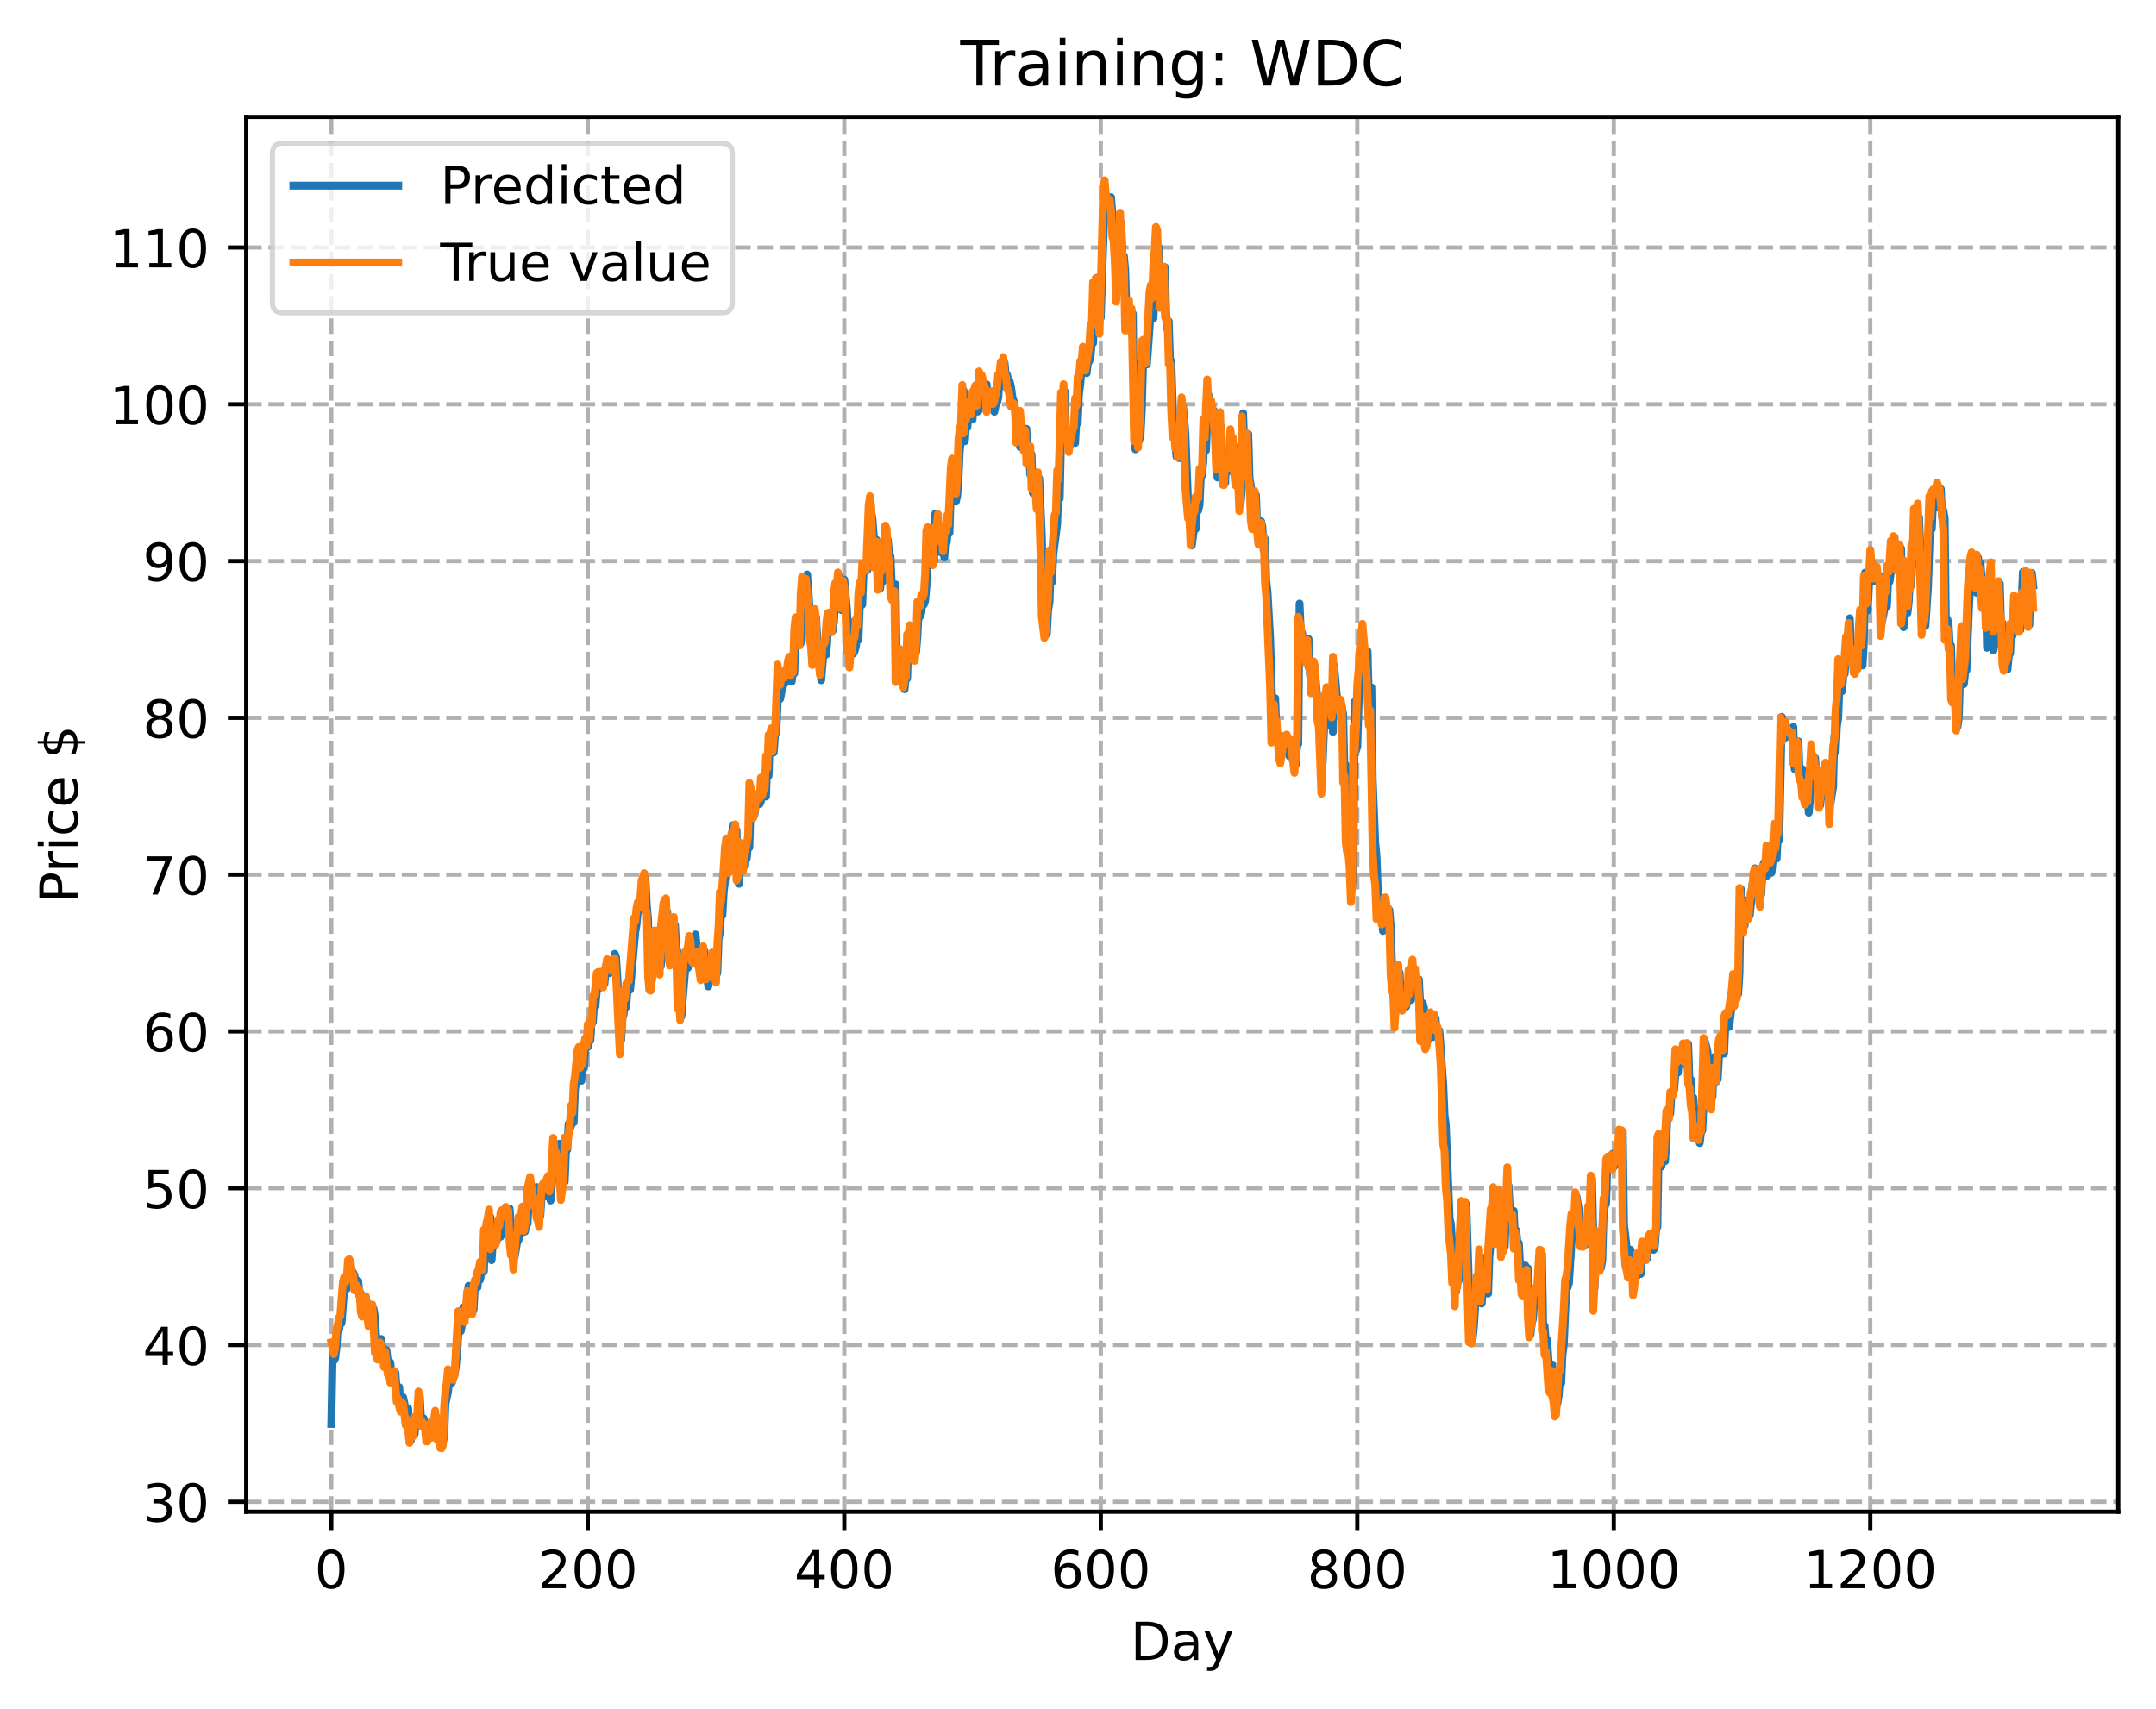 <?xml version="1.0" encoding="utf-8" standalone="no"?>
<!DOCTYPE svg PUBLIC "-//W3C//DTD SVG 1.1//EN"
  "http://www.w3.org/Graphics/SVG/1.1/DTD/svg11.dtd">
<!-- Created with matplotlib (https://matplotlib.org/) -->
<svg height="325.986pt" version="1.1" viewBox="0 0 411.286 325.986" width="411.286pt" xmlns="http://www.w3.org/2000/svg" xmlns:xlink="http://www.w3.org/1999/xlink">
 <defs>
  <style type="text/css">
*{stroke-linecap:butt;stroke-linejoin:round;}
  </style>
 </defs>
 <g id="figure_1">
  <g id="patch_1">
   <path d="M 0 325.986 
L 411.286 325.986 
L 411.286 0 
L 0 0 
z
" style="fill:#ffffff;"/>
  </g>
  <g id="axes_1">
   <g id="patch_2">
    <path d="M 46.966 288.43 
L 404.086 288.43 
L 404.086 22.318 
L 46.966 22.318 
z
" style="fill:#ffffff;"/>
   </g>
   <g id="matplotlib.axis_1">
    <g id="xtick_1">
     <g id="line2d_1">
      <path clip-path="url(#p305a10e6ec)" d="M 63.198 288.43 
L 63.198 22.318 
" style="fill:none;stroke:#b0b0b0;stroke-dasharray:2.96,1.28;stroke-dashoffset:0;stroke-width:0.8;"/>
     </g>
     <g id="line2d_2">
      <defs>
       <path d="M 0 0 
L 0 3.5 
" id="m8d0bf7917c" style="stroke:#000000;stroke-width:0.8;"/>
      </defs>
      <g>
       <use style="stroke:#000000;stroke-width:0.8;" x="63.198" xlink:href="#m8d0bf7917c" y="288.43"/>
      </g>
     </g>
     <g id="text_1">
      <!-- 0 -->
      <defs>
       <path d="M 31.781 66.406 
Q 24.172 66.406 20.328 58.906 
Q 16.5 51.422 16.5 36.375 
Q 16.5 21.391 20.328 13.891 
Q 24.172 6.391 31.781 6.391 
Q 39.453 6.391 43.281 13.891 
Q 47.125 21.391 47.125 36.375 
Q 47.125 51.422 43.281 58.906 
Q 39.453 66.406 31.781 66.406 
z
M 31.781 74.219 
Q 44.047 74.219 50.516 64.516 
Q 56.984 54.828 56.984 36.375 
Q 56.984 17.969 50.516 8.266 
Q 44.047 -1.422 31.781 -1.422 
Q 19.531 -1.422 13.062 8.266 
Q 6.594 17.969 6.594 36.375 
Q 6.594 54.828 13.062 64.516 
Q 19.531 74.219 31.781 74.219 
z
" id="DejaVuSans-48"/>
      </defs>
      <g transform="translate(60.017 303.029)scale(0.1 -0.1)">
       <use xlink:href="#DejaVuSans-48"/>
      </g>
     </g>
    </g>
    <g id="xtick_2">
     <g id="line2d_3">
      <path clip-path="url(#p305a10e6ec)" d="M 112.129 288.43 
L 112.129 22.318 
" style="fill:none;stroke:#b0b0b0;stroke-dasharray:2.96,1.28;stroke-dashoffset:0;stroke-width:0.8;"/>
     </g>
     <g id="line2d_4">
      <g>
       <use style="stroke:#000000;stroke-width:0.8;" x="112.129" xlink:href="#m8d0bf7917c" y="288.43"/>
      </g>
     </g>
     <g id="text_2">
      <!-- 200 -->
      <defs>
       <path d="M 19.188 8.297 
L 53.609 8.297 
L 53.609 0 
L 7.328 0 
L 7.328 8.297 
Q 12.938 14.109 22.625 23.891 
Q 32.328 33.688 34.812 36.531 
Q 39.547 41.844 41.422 45.531 
Q 43.312 49.219 43.312 52.781 
Q 43.312 58.594 39.234 62.25 
Q 35.156 65.922 28.609 65.922 
Q 23.969 65.922 18.812 64.312 
Q 13.672 62.703 7.812 59.422 
L 7.812 69.391 
Q 13.766 71.781 18.938 73 
Q 24.125 74.219 28.422 74.219 
Q 39.75 74.219 46.484 68.547 
Q 53.219 62.891 53.219 53.422 
Q 53.219 48.922 51.531 44.891 
Q 49.859 40.875 45.406 35.406 
Q 44.188 33.984 37.641 27.219 
Q 31.109 20.453 19.188 8.297 
z
" id="DejaVuSans-50"/>
      </defs>
      <g transform="translate(102.585 303.029)scale(0.1 -0.1)">
       <use xlink:href="#DejaVuSans-50"/>
       <use x="63.623" xlink:href="#DejaVuSans-48"/>
       <use x="127.246" xlink:href="#DejaVuSans-48"/>
      </g>
     </g>
    </g>
    <g id="xtick_3">
     <g id="line2d_5">
      <path clip-path="url(#p305a10e6ec)" d="M 161.06 288.43 
L 161.06 22.318 
" style="fill:none;stroke:#b0b0b0;stroke-dasharray:2.96,1.28;stroke-dashoffset:0;stroke-width:0.8;"/>
     </g>
     <g id="line2d_6">
      <g>
       <use style="stroke:#000000;stroke-width:0.8;" x="161.06" xlink:href="#m8d0bf7917c" y="288.43"/>
      </g>
     </g>
     <g id="text_3">
      <!-- 400 -->
      <defs>
       <path d="M 37.797 64.312 
L 12.891 25.391 
L 37.797 25.391 
z
M 35.203 72.906 
L 47.609 72.906 
L 47.609 25.391 
L 58.016 25.391 
L 58.016 17.188 
L 47.609 17.188 
L 47.609 0 
L 37.797 0 
L 37.797 17.188 
L 4.891 17.188 
L 4.891 26.703 
z
" id="DejaVuSans-52"/>
      </defs>
      <g transform="translate(151.516 303.029)scale(0.1 -0.1)">
       <use xlink:href="#DejaVuSans-52"/>
       <use x="63.623" xlink:href="#DejaVuSans-48"/>
       <use x="127.246" xlink:href="#DejaVuSans-48"/>
      </g>
     </g>
    </g>
    <g id="xtick_4">
     <g id="line2d_7">
      <path clip-path="url(#p305a10e6ec)" d="M 209.99 288.43 
L 209.99 22.318 
" style="fill:none;stroke:#b0b0b0;stroke-dasharray:2.96,1.28;stroke-dashoffset:0;stroke-width:0.8;"/>
     </g>
     <g id="line2d_8">
      <g>
       <use style="stroke:#000000;stroke-width:0.8;" x="209.99" xlink:href="#m8d0bf7917c" y="288.43"/>
      </g>
     </g>
     <g id="text_4">
      <!-- 600 -->
      <defs>
       <path d="M 33.016 40.375 
Q 26.375 40.375 22.484 35.828 
Q 18.609 31.297 18.609 23.391 
Q 18.609 15.531 22.484 10.953 
Q 26.375 6.391 33.016 6.391 
Q 39.656 6.391 43.531 10.953 
Q 47.406 15.531 47.406 23.391 
Q 47.406 31.297 43.531 35.828 
Q 39.656 40.375 33.016 40.375 
z
M 52.594 71.297 
L 52.594 62.312 
Q 48.875 64.062 45.094 64.984 
Q 41.312 65.922 37.594 65.922 
Q 27.828 65.922 22.672 59.328 
Q 17.531 52.734 16.797 39.406 
Q 19.672 43.656 24.016 45.922 
Q 28.375 48.188 33.594 48.188 
Q 44.578 48.188 50.953 41.516 
Q 57.328 34.859 57.328 23.391 
Q 57.328 12.156 50.688 5.359 
Q 44.047 -1.422 33.016 -1.422 
Q 20.359 -1.422 13.672 8.266 
Q 6.984 17.969 6.984 36.375 
Q 6.984 53.656 15.188 63.938 
Q 23.391 74.219 37.203 74.219 
Q 40.922 74.219 44.703 73.484 
Q 48.484 72.75 52.594 71.297 
z
" id="DejaVuSans-54"/>
      </defs>
      <g transform="translate(200.446 303.029)scale(0.1 -0.1)">
       <use xlink:href="#DejaVuSans-54"/>
       <use x="63.623" xlink:href="#DejaVuSans-48"/>
       <use x="127.246" xlink:href="#DejaVuSans-48"/>
      </g>
     </g>
    </g>
    <g id="xtick_5">
     <g id="line2d_9">
      <path clip-path="url(#p305a10e6ec)" d="M 258.921 288.43 
L 258.921 22.318 
" style="fill:none;stroke:#b0b0b0;stroke-dasharray:2.96,1.28;stroke-dashoffset:0;stroke-width:0.8;"/>
     </g>
     <g id="line2d_10">
      <g>
       <use style="stroke:#000000;stroke-width:0.8;" x="258.921" xlink:href="#m8d0bf7917c" y="288.43"/>
      </g>
     </g>
     <g id="text_5">
      <!-- 800 -->
      <defs>
       <path d="M 31.781 34.625 
Q 24.75 34.625 20.719 30.859 
Q 16.703 27.094 16.703 20.516 
Q 16.703 13.922 20.719 10.156 
Q 24.75 6.391 31.781 6.391 
Q 38.812 6.391 42.859 10.172 
Q 46.922 13.969 46.922 20.516 
Q 46.922 27.094 42.891 30.859 
Q 38.875 34.625 31.781 34.625 
z
M 21.922 38.812 
Q 15.578 40.375 12.031 44.719 
Q 8.5 49.078 8.5 55.328 
Q 8.5 64.062 14.719 69.141 
Q 20.953 74.219 31.781 74.219 
Q 42.672 74.219 48.875 69.141 
Q 55.078 64.062 55.078 55.328 
Q 55.078 49.078 51.531 44.719 
Q 48 40.375 41.703 38.812 
Q 48.828 37.156 52.797 32.312 
Q 56.781 27.484 56.781 20.516 
Q 56.781 9.906 50.312 4.234 
Q 43.844 -1.422 31.781 -1.422 
Q 19.734 -1.422 13.25 4.234 
Q 6.781 9.906 6.781 20.516 
Q 6.781 27.484 10.781 32.312 
Q 14.797 37.156 21.922 38.812 
z
M 18.312 54.391 
Q 18.312 48.734 21.844 45.562 
Q 25.391 42.391 31.781 42.391 
Q 38.141 42.391 41.719 45.562 
Q 45.312 48.734 45.312 54.391 
Q 45.312 60.062 41.719 63.234 
Q 38.141 66.406 31.781 66.406 
Q 25.391 66.406 21.844 63.234 
Q 18.312 60.062 18.312 54.391 
z
" id="DejaVuSans-56"/>
      </defs>
      <g transform="translate(249.377 303.029)scale(0.1 -0.1)">
       <use xlink:href="#DejaVuSans-56"/>
       <use x="63.623" xlink:href="#DejaVuSans-48"/>
       <use x="127.246" xlink:href="#DejaVuSans-48"/>
      </g>
     </g>
    </g>
    <g id="xtick_6">
     <g id="line2d_11">
      <path clip-path="url(#p305a10e6ec)" d="M 307.851 288.43 
L 307.851 22.318 
" style="fill:none;stroke:#b0b0b0;stroke-dasharray:2.96,1.28;stroke-dashoffset:0;stroke-width:0.8;"/>
     </g>
     <g id="line2d_12">
      <g>
       <use style="stroke:#000000;stroke-width:0.8;" x="307.851" xlink:href="#m8d0bf7917c" y="288.43"/>
      </g>
     </g>
     <g id="text_6">
      <!-- 1000 -->
      <defs>
       <path d="M 12.406 8.297 
L 28.516 8.297 
L 28.516 63.922 
L 10.984 60.406 
L 10.984 69.391 
L 28.422 72.906 
L 38.281 72.906 
L 38.281 8.297 
L 54.391 8.297 
L 54.391 0 
L 12.406 0 
z
" id="DejaVuSans-49"/>
      </defs>
      <g transform="translate(295.126 303.029)scale(0.1 -0.1)">
       <use xlink:href="#DejaVuSans-49"/>
       <use x="63.623" xlink:href="#DejaVuSans-48"/>
       <use x="127.246" xlink:href="#DejaVuSans-48"/>
       <use x="190.869" xlink:href="#DejaVuSans-48"/>
      </g>
     </g>
    </g>
    <g id="xtick_7">
     <g id="line2d_13">
      <path clip-path="url(#p305a10e6ec)" d="M 356.782 288.43 
L 356.782 22.318 
" style="fill:none;stroke:#b0b0b0;stroke-dasharray:2.96,1.28;stroke-dashoffset:0;stroke-width:0.8;"/>
     </g>
     <g id="line2d_14">
      <g>
       <use style="stroke:#000000;stroke-width:0.8;" x="356.782" xlink:href="#m8d0bf7917c" y="288.43"/>
      </g>
     </g>
     <g id="text_7">
      <!-- 1200 -->
      <g transform="translate(344.057 303.029)scale(0.1 -0.1)">
       <use xlink:href="#DejaVuSans-49"/>
       <use x="63.623" xlink:href="#DejaVuSans-50"/>
       <use x="127.246" xlink:href="#DejaVuSans-48"/>
       <use x="190.869" xlink:href="#DejaVuSans-48"/>
      </g>
     </g>
    </g>
    <g id="text_8">
     <!-- Day -->
     <defs>
      <path d="M 19.672 64.797 
L 19.672 8.109 
L 31.594 8.109 
Q 46.688 8.109 53.688 14.938 
Q 60.688 21.781 60.688 36.531 
Q 60.688 51.172 53.688 57.984 
Q 46.688 64.797 31.594 64.797 
z
M 9.812 72.906 
L 30.078 72.906 
Q 51.266 72.906 61.172 64.094 
Q 71.094 55.281 71.094 36.531 
Q 71.094 17.672 61.125 8.828 
Q 51.172 0 30.078 0 
L 9.812 0 
z
" id="DejaVuSans-68"/>
      <path d="M 34.281 27.484 
Q 23.391 27.484 19.188 25 
Q 14.984 22.516 14.984 16.5 
Q 14.984 11.719 18.141 8.906 
Q 21.297 6.109 26.703 6.109 
Q 34.188 6.109 38.703 11.406 
Q 43.219 16.703 43.219 25.484 
L 43.219 27.484 
z
M 52.203 31.203 
L 52.203 0 
L 43.219 0 
L 43.219 8.297 
Q 40.141 3.328 35.547 0.953 
Q 30.953 -1.422 24.312 -1.422 
Q 15.922 -1.422 10.953 3.297 
Q 6 8.016 6 15.922 
Q 6 25.141 12.172 29.828 
Q 18.359 34.516 30.609 34.516 
L 43.219 34.516 
L 43.219 35.406 
Q 43.219 41.609 39.141 45 
Q 35.062 48.391 27.688 48.391 
Q 23 48.391 18.547 47.266 
Q 14.109 46.141 10.016 43.891 
L 10.016 52.203 
Q 14.938 54.109 19.578 55.047 
Q 24.219 56 28.609 56 
Q 40.484 56 46.344 49.844 
Q 52.203 43.703 52.203 31.203 
z
" id="DejaVuSans-97"/>
      <path d="M 32.172 -5.078 
Q 28.375 -14.844 24.75 -17.812 
Q 21.141 -20.797 15.094 -20.797 
L 7.906 -20.797 
L 7.906 -13.281 
L 13.188 -13.281 
Q 16.891 -13.281 18.938 -11.516 
Q 21 -9.766 23.484 -3.219 
L 25.094 0.875 
L 2.984 54.688 
L 12.5 54.688 
L 29.594 11.922 
L 46.688 54.688 
L 56.203 54.688 
z
" id="DejaVuSans-121"/>
     </defs>
     <g transform="translate(215.652 316.707)scale(0.1 -0.1)">
      <use xlink:href="#DejaVuSans-68"/>
      <use x="77.002" xlink:href="#DejaVuSans-97"/>
      <use x="138.281" xlink:href="#DejaVuSans-121"/>
     </g>
    </g>
   </g>
   <g id="matplotlib.axis_2">
    <g id="ytick_1">
     <g id="line2d_15">
      <path clip-path="url(#p305a10e6ec)" d="M 46.966 286.535 
L 404.086 286.535 
" style="fill:none;stroke:#b0b0b0;stroke-dasharray:2.96,1.28;stroke-dashoffset:0;stroke-width:0.8;"/>
     </g>
     <g id="line2d_16">
      <defs>
       <path d="M 0 0 
L -3.5 0 
" id="m9c065b1bf3" style="stroke:#000000;stroke-width:0.8;"/>
      </defs>
      <g>
       <use style="stroke:#000000;stroke-width:0.8;" x="46.966" xlink:href="#m9c065b1bf3" y="286.535"/>
      </g>
     </g>
     <g id="text_9">
      <!-- 30 -->
      <defs>
       <path d="M 40.578 39.312 
Q 47.656 37.797 51.625 33 
Q 55.609 28.219 55.609 21.188 
Q 55.609 10.406 48.188 4.484 
Q 40.766 -1.422 27.094 -1.422 
Q 22.516 -1.422 17.656 -0.516 
Q 12.797 0.391 7.625 2.203 
L 7.625 11.719 
Q 11.719 9.328 16.594 8.109 
Q 21.484 6.891 26.812 6.891 
Q 36.078 6.891 40.938 10.547 
Q 45.797 14.203 45.797 21.188 
Q 45.797 27.641 41.281 31.266 
Q 36.766 34.906 28.719 34.906 
L 20.219 34.906 
L 20.219 43.016 
L 29.109 43.016 
Q 36.375 43.016 40.234 45.922 
Q 44.094 48.828 44.094 54.297 
Q 44.094 59.906 40.109 62.906 
Q 36.141 65.922 28.719 65.922 
Q 24.656 65.922 20.016 65.031 
Q 15.375 64.156 9.812 62.312 
L 9.812 71.094 
Q 15.438 72.656 20.344 73.438 
Q 25.25 74.219 29.594 74.219 
Q 40.828 74.219 47.359 69.109 
Q 53.906 64.016 53.906 55.328 
Q 53.906 49.266 50.438 45.094 
Q 46.969 40.922 40.578 39.312 
z
" id="DejaVuSans-51"/>
      </defs>
      <g transform="translate(27.241 290.334)scale(0.1 -0.1)">
       <use xlink:href="#DejaVuSans-51"/>
       <use x="63.623" xlink:href="#DejaVuSans-48"/>
      </g>
     </g>
    </g>
    <g id="ytick_2">
     <g id="line2d_17">
      <path clip-path="url(#p305a10e6ec)" d="M 46.966 256.62 
L 404.086 256.62 
" style="fill:none;stroke:#b0b0b0;stroke-dasharray:2.96,1.28;stroke-dashoffset:0;stroke-width:0.8;"/>
     </g>
     <g id="line2d_18">
      <g>
       <use style="stroke:#000000;stroke-width:0.8;" x="46.966" xlink:href="#m9c065b1bf3" y="256.62"/>
      </g>
     </g>
     <g id="text_10">
      <!-- 40 -->
      <g transform="translate(27.241 260.42)scale(0.1 -0.1)">
       <use xlink:href="#DejaVuSans-52"/>
       <use x="63.623" xlink:href="#DejaVuSans-48"/>
      </g>
     </g>
    </g>
    <g id="ytick_3">
     <g id="line2d_19">
      <path clip-path="url(#p305a10e6ec)" d="M 46.966 226.706 
L 404.086 226.706 
" style="fill:none;stroke:#b0b0b0;stroke-dasharray:2.96,1.28;stroke-dashoffset:0;stroke-width:0.8;"/>
     </g>
     <g id="line2d_20">
      <g>
       <use style="stroke:#000000;stroke-width:0.8;" x="46.966" xlink:href="#m9c065b1bf3" y="226.706"/>
      </g>
     </g>
     <g id="text_11">
      <!-- 50 -->
      <defs>
       <path d="M 10.797 72.906 
L 49.516 72.906 
L 49.516 64.594 
L 19.828 64.594 
L 19.828 46.734 
Q 21.969 47.469 24.109 47.828 
Q 26.266 48.188 28.422 48.188 
Q 40.625 48.188 47.75 41.5 
Q 54.891 34.812 54.891 23.391 
Q 54.891 11.625 47.562 5.094 
Q 40.234 -1.422 26.906 -1.422 
Q 22.312 -1.422 17.547 -0.641 
Q 12.797 0.141 7.719 1.703 
L 7.719 11.625 
Q 12.109 9.234 16.797 8.062 
Q 21.484 6.891 26.703 6.891 
Q 35.156 6.891 40.078 11.328 
Q 45.016 15.766 45.016 23.391 
Q 45.016 31 40.078 35.438 
Q 35.156 39.891 26.703 39.891 
Q 22.75 39.891 18.812 39.016 
Q 14.891 38.141 10.797 36.281 
z
" id="DejaVuSans-53"/>
      </defs>
      <g transform="translate(27.241 230.505)scale(0.1 -0.1)">
       <use xlink:href="#DejaVuSans-53"/>
       <use x="63.623" xlink:href="#DejaVuSans-48"/>
      </g>
     </g>
    </g>
    <g id="ytick_4">
     <g id="line2d_21">
      <path clip-path="url(#p305a10e6ec)" d="M 46.966 196.791 
L 404.086 196.791 
" style="fill:none;stroke:#b0b0b0;stroke-dasharray:2.96,1.28;stroke-dashoffset:0;stroke-width:0.8;"/>
     </g>
     <g id="line2d_22">
      <g>
       <use style="stroke:#000000;stroke-width:0.8;" x="46.966" xlink:href="#m9c065b1bf3" y="196.791"/>
      </g>
     </g>
     <g id="text_12">
      <!-- 60 -->
      <g transform="translate(27.241 200.59)scale(0.1 -0.1)">
       <use xlink:href="#DejaVuSans-54"/>
       <use x="63.623" xlink:href="#DejaVuSans-48"/>
      </g>
     </g>
    </g>
    <g id="ytick_5">
     <g id="line2d_23">
      <path clip-path="url(#p305a10e6ec)" d="M 46.966 166.876 
L 404.086 166.876 
" style="fill:none;stroke:#b0b0b0;stroke-dasharray:2.96,1.28;stroke-dashoffset:0;stroke-width:0.8;"/>
     </g>
     <g id="line2d_24">
      <g>
       <use style="stroke:#000000;stroke-width:0.8;" x="46.966" xlink:href="#m9c065b1bf3" y="166.876"/>
      </g>
     </g>
     <g id="text_13">
      <!-- 70 -->
      <defs>
       <path d="M 8.203 72.906 
L 55.078 72.906 
L 55.078 68.703 
L 28.609 0 
L 18.312 0 
L 43.219 64.594 
L 8.203 64.594 
z
" id="DejaVuSans-55"/>
      </defs>
      <g transform="translate(27.241 170.676)scale(0.1 -0.1)">
       <use xlink:href="#DejaVuSans-55"/>
       <use x="63.623" xlink:href="#DejaVuSans-48"/>
      </g>
     </g>
    </g>
    <g id="ytick_6">
     <g id="line2d_25">
      <path clip-path="url(#p305a10e6ec)" d="M 46.966 136.962 
L 404.086 136.962 
" style="fill:none;stroke:#b0b0b0;stroke-dasharray:2.96,1.28;stroke-dashoffset:0;stroke-width:0.8;"/>
     </g>
     <g id="line2d_26">
      <g>
       <use style="stroke:#000000;stroke-width:0.8;" x="46.966" xlink:href="#m9c065b1bf3" y="136.962"/>
      </g>
     </g>
     <g id="text_14">
      <!-- 80 -->
      <g transform="translate(27.241 140.761)scale(0.1 -0.1)">
       <use xlink:href="#DejaVuSans-56"/>
       <use x="63.623" xlink:href="#DejaVuSans-48"/>
      </g>
     </g>
    </g>
    <g id="ytick_7">
     <g id="line2d_27">
      <path clip-path="url(#p305a10e6ec)" d="M 46.966 107.047 
L 404.086 107.047 
" style="fill:none;stroke:#b0b0b0;stroke-dasharray:2.96,1.28;stroke-dashoffset:0;stroke-width:0.8;"/>
     </g>
     <g id="line2d_28">
      <g>
       <use style="stroke:#000000;stroke-width:0.8;" x="46.966" xlink:href="#m9c065b1bf3" y="107.047"/>
      </g>
     </g>
     <g id="text_15">
      <!-- 90 -->
      <defs>
       <path d="M 10.984 1.516 
L 10.984 10.5 
Q 14.703 8.734 18.5 7.812 
Q 22.312 6.891 25.984 6.891 
Q 35.75 6.891 40.891 13.453 
Q 46.047 20.016 46.781 33.406 
Q 43.953 29.203 39.594 26.953 
Q 35.25 24.703 29.984 24.703 
Q 19.047 24.703 12.672 31.312 
Q 6.297 37.938 6.297 49.422 
Q 6.297 60.641 12.938 67.422 
Q 19.578 74.219 30.609 74.219 
Q 43.266 74.219 49.922 64.516 
Q 56.594 54.828 56.594 36.375 
Q 56.594 19.141 48.406 8.859 
Q 40.234 -1.422 26.422 -1.422 
Q 22.703 -1.422 18.891 -0.688 
Q 15.094 0.047 10.984 1.516 
z
M 30.609 32.422 
Q 37.25 32.422 41.125 36.953 
Q 45.016 41.5 45.016 49.422 
Q 45.016 57.281 41.125 61.844 
Q 37.25 66.406 30.609 66.406 
Q 23.969 66.406 20.094 61.844 
Q 16.219 57.281 16.219 49.422 
Q 16.219 41.5 20.094 36.953 
Q 23.969 32.422 30.609 32.422 
z
" id="DejaVuSans-57"/>
      </defs>
      <g transform="translate(27.241 110.846)scale(0.1 -0.1)">
       <use xlink:href="#DejaVuSans-57"/>
       <use x="63.623" xlink:href="#DejaVuSans-48"/>
      </g>
     </g>
    </g>
    <g id="ytick_8">
     <g id="line2d_29">
      <path clip-path="url(#p305a10e6ec)" d="M 46.966 77.132 
L 404.086 77.132 
" style="fill:none;stroke:#b0b0b0;stroke-dasharray:2.96,1.28;stroke-dashoffset:0;stroke-width:0.8;"/>
     </g>
     <g id="line2d_30">
      <g>
       <use style="stroke:#000000;stroke-width:0.8;" x="46.966" xlink:href="#m9c065b1bf3" y="77.132"/>
      </g>
     </g>
     <g id="text_16">
      <!-- 100 -->
      <g transform="translate(20.878 80.932)scale(0.1 -0.1)">
       <use xlink:href="#DejaVuSans-49"/>
       <use x="63.623" xlink:href="#DejaVuSans-48"/>
       <use x="127.246" xlink:href="#DejaVuSans-48"/>
      </g>
     </g>
    </g>
    <g id="ytick_9">
     <g id="line2d_31">
      <path clip-path="url(#p305a10e6ec)" d="M 46.966 47.218 
L 404.086 47.218 
" style="fill:none;stroke:#b0b0b0;stroke-dasharray:2.96,1.28;stroke-dashoffset:0;stroke-width:0.8;"/>
     </g>
     <g id="line2d_32">
      <g>
       <use style="stroke:#000000;stroke-width:0.8;" x="46.966" xlink:href="#m9c065b1bf3" y="47.218"/>
      </g>
     </g>
     <g id="text_17">
      <!-- 110 -->
      <g transform="translate(20.878 51.017)scale(0.1 -0.1)">
       <use xlink:href="#DejaVuSans-49"/>
       <use x="63.623" xlink:href="#DejaVuSans-49"/>
       <use x="127.246" xlink:href="#DejaVuSans-48"/>
      </g>
     </g>
    </g>
    <g id="text_18">
     <!-- Price $ -->
     <defs>
      <path d="M 19.672 64.797 
L 19.672 37.406 
L 32.078 37.406 
Q 38.969 37.406 42.719 40.969 
Q 46.484 44.531 46.484 51.125 
Q 46.484 57.672 42.719 61.234 
Q 38.969 64.797 32.078 64.797 
z
M 9.812 72.906 
L 32.078 72.906 
Q 44.344 72.906 50.609 67.359 
Q 56.891 61.812 56.891 51.125 
Q 56.891 40.328 50.609 34.812 
Q 44.344 29.297 32.078 29.297 
L 19.672 29.297 
L 19.672 0 
L 9.812 0 
z
" id="DejaVuSans-80"/>
      <path d="M 41.109 46.297 
Q 39.594 47.172 37.812 47.578 
Q 36.031 48 33.891 48 
Q 26.266 48 22.188 43.047 
Q 18.109 38.094 18.109 28.812 
L 18.109 0 
L 9.078 0 
L 9.078 54.688 
L 18.109 54.688 
L 18.109 46.188 
Q 20.953 51.172 25.484 53.578 
Q 30.031 56 36.531 56 
Q 37.453 56 38.578 55.875 
Q 39.703 55.766 41.062 55.516 
z
" id="DejaVuSans-114"/>
      <path d="M 9.422 54.688 
L 18.406 54.688 
L 18.406 0 
L 9.422 0 
z
M 9.422 75.984 
L 18.406 75.984 
L 18.406 64.594 
L 9.422 64.594 
z
" id="DejaVuSans-105"/>
      <path d="M 48.781 52.594 
L 48.781 44.188 
Q 44.969 46.297 41.141 47.344 
Q 37.312 48.391 33.406 48.391 
Q 24.656 48.391 19.812 42.844 
Q 14.984 37.312 14.984 27.297 
Q 14.984 17.281 19.812 11.734 
Q 24.656 6.203 33.406 6.203 
Q 37.312 6.203 41.141 7.25 
Q 44.969 8.297 48.781 10.406 
L 48.781 2.094 
Q 45.016 0.344 40.984 -0.531 
Q 36.969 -1.422 32.422 -1.422 
Q 20.062 -1.422 12.781 6.344 
Q 5.516 14.109 5.516 27.297 
Q 5.516 40.672 12.859 48.328 
Q 20.219 56 33.016 56 
Q 37.156 56 41.109 55.141 
Q 45.062 54.297 48.781 52.594 
z
" id="DejaVuSans-99"/>
      <path d="M 56.203 29.594 
L 56.203 25.203 
L 14.891 25.203 
Q 15.484 15.922 20.484 11.062 
Q 25.484 6.203 34.422 6.203 
Q 39.594 6.203 44.453 7.469 
Q 49.312 8.734 54.109 11.281 
L 54.109 2.781 
Q 49.266 0.734 44.188 -0.344 
Q 39.109 -1.422 33.891 -1.422 
Q 20.797 -1.422 13.156 6.188 
Q 5.516 13.812 5.516 26.812 
Q 5.516 40.234 12.766 48.109 
Q 20.016 56 32.328 56 
Q 43.359 56 49.781 48.891 
Q 56.203 41.797 56.203 29.594 
z
M 47.219 32.234 
Q 47.125 39.594 43.094 43.984 
Q 39.062 48.391 32.422 48.391 
Q 24.906 48.391 20.391 44.141 
Q 15.875 39.891 15.188 32.172 
z
" id="DejaVuSans-101"/>
      <path id="DejaVuSans-32"/>
      <path d="M 33.797 -14.703 
L 28.906 -14.703 
L 28.859 0 
Q 23.734 0.094 18.609 1.188 
Q 13.484 2.297 8.297 4.5 
L 8.297 13.281 
Q 13.281 10.156 18.375 8.562 
Q 23.484 6.984 28.906 6.938 
L 28.906 29.203 
Q 18.109 30.953 13.203 35.156 
Q 8.297 39.359 8.297 46.688 
Q 8.297 54.641 13.625 59.219 
Q 18.953 63.812 28.906 64.5 
L 28.906 75.984 
L 33.797 75.984 
L 33.797 64.656 
Q 38.328 64.453 42.578 63.688 
Q 46.828 62.938 50.875 61.625 
L 50.875 53.078 
Q 46.828 55.125 42.547 56.25 
Q 38.281 57.375 33.797 57.562 
L 33.797 36.719 
Q 44.875 35.016 50.094 30.609 
Q 55.328 26.219 55.328 18.609 
Q 55.328 10.359 49.781 5.594 
Q 44.234 0.828 33.797 0.094 
z
M 28.906 37.594 
L 28.906 57.625 
Q 23.25 56.984 20.266 54.391 
Q 17.281 51.812 17.281 47.516 
Q 17.281 43.312 20.031 40.969 
Q 22.797 38.625 28.906 37.594 
z
M 33.797 28.219 
L 33.797 7.078 
Q 39.984 7.906 43.141 10.594 
Q 46.297 13.281 46.297 17.672 
Q 46.297 21.969 43.281 24.5 
Q 40.281 27.047 33.797 28.219 
z
" id="DejaVuSans-36"/>
     </defs>
     <g transform="translate(14.798 172.342)rotate(-90)scale(0.1 -0.1)">
      <use xlink:href="#DejaVuSans-80"/>
      <use x="58.553" xlink:href="#DejaVuSans-114"/>
      <use x="99.666" xlink:href="#DejaVuSans-105"/>
      <use x="127.449" xlink:href="#DejaVuSans-99"/>
      <use x="182.43" xlink:href="#DejaVuSans-101"/>
      <use x="243.953" xlink:href="#DejaVuSans-32"/>
      <use x="275.74" xlink:href="#DejaVuSans-36"/>
     </g>
    </g>
   </g>
   <g id="line2d_33">
    <path clip-path="url(#p305a10e6ec)" d="M 63.198 271.671 
L 63.443 258.696 
L 63.688 259.585 
L 63.932 259.147 
L 64.177 257.187 
L 64.422 253.455 
L 64.666 253.725 
L 64.911 252.066 
L 65.156 252.465 
L 65.645 245.973 
L 65.89 244.666 
L 66.134 245.899 
L 66.623 241.799 
L 66.868 241.685 
L 67.113 242.448 
L 67.357 242.761 
L 67.602 243.287 
L 67.847 245.18 
L 68.336 244.402 
L 68.581 247.294 
L 68.825 246.777 
L 69.07 250.247 
L 69.315 249.656 
L 69.559 248.163 
L 69.804 250.353 
L 70.049 248.517 
L 70.293 251.366 
L 70.538 251.76 
L 70.783 249.021 
L 71.027 251.21 
L 71.272 249.732 
L 71.517 251.282 
L 71.761 255.381 
L 72.006 256.487 
L 72.495 257.773 
L 72.74 255.468 
L 72.984 257.636 
L 73.229 257.474 
L 73.474 259.971 
L 73.718 257.581 
L 73.963 259.612 
L 74.208 260.221 
L 74.452 259.935 
L 74.697 262.505 
L 74.942 261.746 
L 75.186 262.106 
L 75.431 261.888 
L 75.676 265.188 
L 75.92 266.499 
L 76.165 264.676 
L 76.41 268.616 
L 76.654 268.702 
L 76.899 266.569 
L 77.633 270.138 
L 77.878 268.77 
L 78.122 275.124 
L 78.367 274.859 
L 78.611 272.064 
L 78.856 272.619 
L 79.101 273.583 
L 79.345 271.069 
L 79.59 271.059 
L 79.835 269.93 
L 80.079 266.369 
L 80.324 270.997 
L 80.569 271.119 
L 80.813 270.619 
L 81.303 272.812 
L 81.547 272.942 
L 81.792 272.207 
L 82.037 271.913 
L 82.281 271.371 
L 82.526 274.22 
L 83.015 271.383 
L 83.26 270.426 
L 83.749 273.993 
L 83.994 273.87 
L 84.239 275.268 
L 84.483 275.028 
L 84.728 274.272 
L 84.972 267.857 
L 85.462 265.603 
L 85.706 263.117 
L 85.951 263.337 
L 86.196 263.82 
L 86.44 262.576 
L 86.685 262.374 
L 86.93 260.945 
L 87.174 258.428 
L 87.419 254.674 
L 87.664 252.938 
L 87.908 253.962 
L 88.153 252.518 
L 88.398 249.422 
L 88.642 250.632 
L 88.887 251.073 
L 89.376 245.328 
L 89.621 247.736 
L 89.866 247.434 
L 90.11 246.755 
L 90.355 249.971 
L 90.599 244.839 
L 90.844 244.957 
L 91.089 245.62 
L 91.333 243.383 
L 91.578 244.18 
L 91.823 242.891 
L 92.312 242.517 
L 92.557 235.397 
L 92.801 236.007 
L 93.046 232.749 
L 93.291 232.774 
L 93.535 232.162 
L 93.78 240.434 
L 94.025 236.999 
L 94.269 237.089 
L 94.514 237.031 
L 94.759 236.763 
L 95.003 235.674 
L 95.248 233.618 
L 95.493 235.968 
L 95.737 231.622 
L 95.982 231.615 
L 96.227 233.176 
L 96.471 230.85 
L 96.716 230.782 
L 96.96 231.801 
L 97.205 230.557 
L 97.694 236.535 
L 97.939 235.929 
L 98.184 239.8 
L 98.673 236.84 
L 98.918 236.578 
L 99.162 235.047 
L 99.407 235.493 
L 99.896 230.38 
L 100.141 234.981 
L 100.386 233.425 
L 100.63 233.514 
L 100.875 229.29 
L 101.364 226.306 
L 101.609 227.516 
L 102.098 228.583 
L 102.343 226.489 
L 102.587 231.417 
L 102.832 231.594 
L 103.077 232.001 
L 103.321 228.187 
L 103.566 226.592 
L 103.811 227.715 
L 104.055 227.024 
L 104.3 228.287 
L 104.545 225.001 
L 104.789 225.22 
L 105.034 229.051 
L 105.523 223.098 
L 105.768 218.882 
L 106.013 222.244 
L 106.257 220.191 
L 106.502 220.564 
L 106.747 218.216 
L 106.991 223.543 
L 107.236 226.229 
L 107.481 225.605 
L 107.725 225.5 
L 107.97 219.489 
L 108.215 219.383 
L 108.459 214.451 
L 108.704 215.359 
L 108.948 214.736 
L 109.193 212.873 
L 109.438 214.14 
L 109.682 208.036 
L 110.172 203.803 
L 110.661 201.785 
L 110.906 206.214 
L 111.15 202.579 
L 111.395 203.834 
L 111.64 199.903 
L 111.884 199.013 
L 112.129 199.76 
L 112.374 195.957 
L 112.618 198.538 
L 112.863 194.585 
L 113.108 195.037 
L 113.352 191.243 
L 113.597 191.83 
L 113.842 189.148 
L 114.331 187.467 
L 114.575 188.386 
L 114.82 187.219 
L 115.065 187.109 
L 115.309 187.717 
L 115.554 185.085 
L 115.799 184.824 
L 116.288 185.663 
L 116.777 183.409 
L 117.022 184.804 
L 117.267 181.984 
L 117.511 182.529 
L 117.756 186.22 
L 118.001 191.692 
L 118.245 193.95 
L 118.49 198.518 
L 118.735 194.274 
L 118.979 193.539 
L 119.224 189.484 
L 119.469 192.121 
L 119.713 188.724 
L 120.203 188.842 
L 120.692 183.39 
L 121.181 177.865 
L 121.426 176.436 
L 121.67 173.836 
L 121.915 172.738 
L 122.16 173.714 
L 122.649 168.775 
L 122.894 168.937 
L 123.138 167.677 
L 123.383 172.717 
L 123.628 175.343 
L 123.872 188.491 
L 124.117 188.438 
L 124.362 187.001 
L 124.606 180.437 
L 124.851 182.898 
L 125.096 177.582 
L 125.34 181.807 
L 125.585 181.921 
L 125.83 182.775 
L 126.074 184.353 
L 126.319 176.426 
L 126.808 175.111 
L 127.053 173.976 
L 127.297 173.941 
L 127.542 180.221 
L 127.787 182.306 
L 128.031 182.63 
L 128.276 180.921 
L 128.765 176.463 
L 129.01 180.73 
L 129.255 181.587 
L 129.499 189.433 
L 129.744 186.958 
L 129.989 193.92 
L 130.723 184.86 
L 130.967 183.818 
L 131.212 184.693 
L 131.701 179.653 
L 131.946 180.171 
L 132.191 182.373 
L 132.435 181.667 
L 132.68 178.288 
L 132.924 180.594 
L 133.169 184.241 
L 133.414 183.35 
L 133.903 186.626 
L 134.148 182.531 
L 134.392 181.463 
L 134.637 186.542 
L 134.882 186.425 
L 135.126 188.214 
L 135.371 186.246 
L 135.616 186.019 
L 135.86 186.849 
L 136.105 183.396 
L 136.35 185.012 
L 136.594 185.005 
L 136.839 185.683 
L 137.084 179.233 
L 137.328 177.868 
L 137.573 174.134 
L 137.818 174.615 
L 138.062 170.201 
L 139.041 161.704 
L 139.285 166.136 
L 139.53 164.749 
L 139.775 157.447 
L 140.019 160.397 
L 140.264 158.735 
L 140.509 158.408 
L 140.753 168.249 
L 140.998 168.626 
L 141.243 162.51 
L 141.487 165.557 
L 141.732 162.587 
L 141.977 165.287 
L 142.221 161.749 
L 142.466 163.793 
L 142.711 160.89 
L 142.955 161.697 
L 143.2 153.768 
L 143.445 154.37 
L 143.689 154.557 
L 143.934 155.484 
L 144.178 153.478 
L 144.423 152.48 
L 144.668 153.233 
L 144.912 153.422 
L 145.157 152.917 
L 145.402 149.52 
L 145.646 152.084 
L 145.891 151.298 
L 146.136 151.969 
L 146.38 145.058 
L 146.625 148.013 
L 146.87 141.107 
L 147.114 141.574 
L 147.359 140.869 
L 147.604 143.578 
L 147.848 140.236 
L 148.093 139.711 
L 148.582 128.749 
L 148.827 133.341 
L 149.072 132.114 
L 149.316 129.691 
L 149.561 129.798 
L 149.806 130.294 
L 150.05 127.676 
L 150.295 128.512 
L 150.539 126.177 
L 150.784 126.454 
L 151.029 130.042 
L 151.273 128.002 
L 151.518 128.485 
L 151.763 121.193 
L 152.007 118.295 
L 152.252 122.17 
L 152.497 120.33 
L 152.741 122.763 
L 152.986 115.146 
L 153.231 112.229 
L 153.475 111.863 
L 153.72 112.376 
L 153.965 109.596 
L 154.209 112.592 
L 154.699 120.558 
L 154.943 120.979 
L 155.188 125.415 
L 155.433 123.502 
L 155.677 117.742 
L 156.166 126.524 
L 156.411 126.017 
L 156.656 129.796 
L 157.145 123.881 
L 157.39 124.937 
L 157.634 124.879 
L 157.879 121.197 
L 158.124 120.803 
L 158.613 118.703 
L 158.858 120.309 
L 159.102 118.579 
L 159.347 114.118 
L 159.592 112.782 
L 159.836 115.054 
L 160.081 109.975 
L 160.57 116.419 
L 160.815 114.327 
L 161.06 110.59 
L 161.549 116.097 
L 161.794 120.783 
L 162.038 118.61 
L 162.283 124.834 
L 162.527 124.585 
L 162.772 124.714 
L 163.017 124.261 
L 163.261 123.388 
L 163.506 121.166 
L 163.751 122.108 
L 163.995 116.035 
L 164.24 112.781 
L 164.485 115.367 
L 164.729 109.244 
L 164.974 109.07 
L 165.219 108.047 
L 165.463 108.801 
L 165.953 98.194 
L 166.197 97.527 
L 166.442 99.112 
L 166.931 105.739 
L 167.176 102.984 
L 167.421 104.823 
L 167.665 111.606 
L 167.91 112.283 
L 168.154 107.17 
L 168.399 110.945 
L 168.644 107.188 
L 168.888 105.796 
L 169.133 102.787 
L 169.378 103.02 
L 169.622 106.02 
L 169.867 106.07 
L 170.112 111.476 
L 170.356 112.013 
L 170.846 111.497 
L 171.09 129.992 
L 171.335 126.412 
L 171.58 126.722 
L 171.824 125.978 
L 172.069 128.949 
L 172.314 125.984 
L 172.558 131.511 
L 172.803 128.763 
L 173.048 129.451 
L 173.292 121.929 
L 173.537 123.274 
L 173.782 121.044 
L 174.271 124.909 
L 174.515 123.813 
L 174.76 124.357 
L 175.005 121.445 
L 175.249 116.675 
L 175.494 117.647 
L 175.739 116.975 
L 175.983 114.691 
L 176.228 115.356 
L 176.473 114.672 
L 176.717 112.009 
L 176.962 105.248 
L 177.207 104.708 
L 177.696 106.573 
L 177.941 105.646 
L 178.185 107.097 
L 178.43 97.968 
L 178.675 102.386 
L 178.919 101.094 
L 179.164 100.798 
L 179.409 105.347 
L 179.653 103.593 
L 179.898 104.608 
L 180.142 106.363 
L 180.387 102.744 
L 180.632 103.318 
L 180.876 99.904 
L 181.121 101.696 
L 181.366 93.657 
L 181.61 91.436 
L 181.855 90.592 
L 182.344 95.711 
L 182.589 94.668 
L 182.834 91.621 
L 183.078 86.104 
L 183.323 83.964 
L 183.568 83.101 
L 183.812 74.501 
L 184.057 84.187 
L 184.302 80.342 
L 184.546 81.525 
L 184.791 77.154 
L 185.036 78.747 
L 185.28 78.199 
L 185.525 80.051 
L 185.77 76.486 
L 186.014 77.116 
L 186.259 73.422 
L 186.503 78.53 
L 186.748 78.291 
L 186.993 73.523 
L 187.237 74.997 
L 187.482 73.471 
L 187.971 73.811 
L 188.216 73.33 
L 188.461 77.171 
L 188.705 75.94 
L 188.95 77.39 
L 189.195 75.891 
L 189.439 75.964 
L 189.684 78.557 
L 189.929 77.338 
L 190.173 76.936 
L 190.418 75.901 
L 190.663 72.967 
L 190.907 73.68 
L 191.152 70.905 
L 191.397 73.555 
L 191.641 69.281 
L 191.886 71.868 
L 192.13 71.586 
L 192.375 72.835 
L 192.62 72.783 
L 192.864 73.834 
L 193.109 75.662 
L 193.354 76.472 
L 193.598 77.926 
L 193.843 80.14 
L 194.088 84.208 
L 194.332 83.079 
L 194.577 85.249 
L 194.822 80.22 
L 195.066 82.82 
L 195.311 83.09 
L 195.556 84.805 
L 195.8 81.82 
L 196.045 87.897 
L 196.29 85.611 
L 196.534 90.575 
L 196.779 86.7 
L 197.024 94.07 
L 197.268 92.951 
L 197.513 91.259 
L 197.758 93.233 
L 198.002 96.77 
L 198.247 91.293 
L 198.736 101.987 
L 198.981 112.358 
L 199.225 114.984 
L 199.47 121.172 
L 199.715 120.768 
L 199.959 116.236 
L 200.204 114.982 
L 200.449 107.885 
L 200.693 111.04 
L 200.938 105.728 
L 201.672 100.016 
L 201.917 92.779 
L 202.161 95.12 
L 202.406 83.614 
L 202.651 77.443 
L 202.895 79.483 
L 203.14 74.69 
L 203.385 83.714 
L 203.629 83.095 
L 203.874 83.452 
L 204.118 84.93 
L 204.363 83.359 
L 204.608 84.442 
L 204.852 83.764 
L 205.097 84.522 
L 205.342 79.644 
L 205.586 80.727 
L 205.831 75.059 
L 206.076 73.395 
L 206.32 70.259 
L 206.565 69.725 
L 206.81 68.172 
L 207.054 69.065 
L 207.299 71.193 
L 207.544 69.084 
L 207.788 68.947 
L 208.033 68.138 
L 208.278 65.115 
L 208.522 65.47 
L 208.767 58.662 
L 209.012 56.889 
L 209.256 52.998 
L 209.501 60.752 
L 209.746 60.147 
L 209.99 60.611 
L 210.724 38.768 
L 210.969 38.795 
L 211.213 41.076 
L 211.458 39.796 
L 211.703 37.745 
L 211.947 37.625 
L 212.437 43.832 
L 212.681 44.367 
L 212.926 48.156 
L 213.171 55.165 
L 213.415 52.056 
L 213.905 42.544 
L 214.149 49.664 
L 214.394 48.823 
L 214.639 51.345 
L 214.883 59.295 
L 215.128 57.933 
L 215.373 58.061 
L 215.617 59.402 
L 215.862 63.716 
L 216.106 59.858 
L 216.351 80.643 
L 216.596 85.728 
L 216.84 69.368 
L 217.085 72.133 
L 217.33 84.042 
L 217.574 82.876 
L 217.819 78.205 
L 218.064 68.744 
L 218.308 67.862 
L 218.553 67.595 
L 218.798 69.526 
L 219.776 55.646 
L 220.021 60.793 
L 220.51 50.87 
L 220.755 47.873 
L 221 47.075 
L 221.244 51.378 
L 221.489 57.76 
L 221.734 53.325 
L 221.978 55.639 
L 222.223 50.968 
L 222.467 60.461 
L 222.712 62.87 
L 222.957 61.285 
L 223.201 68.921 
L 223.446 68.934 
L 223.935 83.602 
L 224.18 84.165 
L 224.425 87.117 
L 224.669 81.795 
L 224.914 87.406 
L 225.403 80.137 
L 225.648 77.455 
L 225.893 79.486 
L 226.137 82.802 
L 226.627 95.455 
L 226.871 96.213 
L 227.116 95.816 
L 227.361 104.067 
L 227.85 100.27 
L 228.094 100.939 
L 228.339 97.2 
L 228.584 97.393 
L 228.828 96.377 
L 229.073 90.724 
L 229.318 90.713 
L 229.562 88.018 
L 229.807 80.772 
L 230.052 85.942 
L 230.541 75.343 
L 230.786 79.692 
L 231.03 77.819 
L 231.275 78.334 
L 231.52 78.257 
L 231.764 79.866 
L 232.009 82.936 
L 232.254 91.095 
L 232.743 81.015 
L 232.988 81.623 
L 233.232 88.755 
L 233.477 92.246 
L 233.722 92.162 
L 233.966 86.381 
L 234.455 89.876 
L 234.7 88.088 
L 234.945 83.284 
L 235.189 86.138 
L 235.434 85.148 
L 235.679 91.243 
L 235.923 92.017 
L 236.168 90.758 
L 236.413 91.967 
L 236.657 96.202 
L 236.902 93.213 
L 237.147 78.845 
L 237.391 86.683 
L 237.636 86.771 
L 237.881 86.721 
L 238.125 82.814 
L 238.37 91.214 
L 238.615 92.671 
L 238.859 97.185 
L 239.104 99.293 
L 239.349 94.886 
L 239.593 94.452 
L 239.838 100.829 
L 240.082 103.514 
L 240.327 103.615 
L 240.572 99.461 
L 240.816 100.562 
L 241.061 104.963 
L 241.306 102.841 
L 241.55 110.815 
L 241.795 112.932 
L 242.284 121.545 
L 242.774 136.767 
L 243.018 135.614 
L 243.263 133.222 
L 243.508 140.179 
L 243.752 140.068 
L 243.997 143.11 
L 244.242 142.422 
L 244.486 142.432 
L 244.731 142.875 
L 244.976 142.117 
L 245.465 141.636 
L 245.954 144.263 
L 246.199 142.166 
L 246.688 144.679 
L 246.933 143.938 
L 247.177 145.946 
L 247.422 142.38 
L 247.667 141.92 
L 247.911 115.148 
L 248.156 121.061 
L 248.401 120.788 
L 248.645 123.956 
L 248.89 122.41 
L 249.135 124.619 
L 249.379 125.559 
L 249.624 121.91 
L 249.869 128.352 
L 250.358 131.851 
L 250.603 129.282 
L 250.847 128.522 
L 251.337 133.384 
L 251.581 137.79 
L 251.826 137.082 
L 252.07 144.269 
L 252.315 145.654 
L 252.804 133.414 
L 253.049 135.635 
L 253.294 133.664 
L 253.538 138.349 
L 253.783 133.934 
L 254.028 134.079 
L 254.272 139.647 
L 254.517 127.011 
L 255.251 135.342 
L 255.496 133.857 
L 255.74 134.833 
L 255.985 134.882 
L 256.23 136.277 
L 256.474 147.429 
L 256.719 145.948 
L 256.964 158.451 
L 257.453 162.254 
L 257.697 162.577 
L 257.942 168.861 
L 258.187 166.183 
L 258.431 133.891 
L 258.676 143.165 
L 258.921 142.497 
L 259.165 134.272 
L 259.41 132.057 
L 259.655 127.258 
L 260.144 122.848 
L 260.389 125.276 
L 260.878 124.243 
L 261.123 133.181 
L 261.367 136.069 
L 261.612 131.15 
L 261.857 148.606 
L 262.346 160.88 
L 262.591 163.473 
L 262.835 170.103 
L 263.325 172.75 
L 263.569 173.21 
L 263.814 177.631 
L 264.058 174.435 
L 264.303 173.557 
L 264.792 175.384 
L 265.037 173.637 
L 265.282 176.702 
L 265.526 183.457 
L 265.771 186.07 
L 266.016 186.2 
L 266.26 191.552 
L 266.505 188.901 
L 266.75 188.102 
L 266.994 185.565 
L 267.239 191.014 
L 267.728 190.364 
L 267.973 190.236 
L 268.218 192.099 
L 268.707 189.996 
L 268.952 187.363 
L 269.196 190.785 
L 269.685 185.438 
L 269.93 189.411 
L 270.175 187.25 
L 270.419 188.989 
L 270.664 186.857 
L 271.153 196.105 
L 271.398 191.405 
L 271.643 192.282 
L 271.887 197.368 
L 272.132 198.732 
L 272.377 197.732 
L 272.621 198.315 
L 273.111 194.411 
L 273.355 197.864 
L 273.6 194.436 
L 273.845 194.261 
L 274.089 196.995 
L 274.334 196.687 
L 274.579 196.654 
L 275.313 206.835 
L 275.557 212.664 
L 275.802 214.641 
L 276.536 232.517 
L 276.78 233.579 
L 277.27 241.508 
L 277.514 238.653 
L 277.759 246.455 
L 278.004 240.093 
L 278.248 244.405 
L 278.982 231.571 
L 279.227 236.87 
L 279.716 229.769 
L 280.45 252.379 
L 280.695 252.301 
L 280.94 255.388 
L 281.184 252.982 
L 281.429 248.869 
L 281.918 245.675 
L 282.163 247.197 
L 282.407 239.696 
L 282.652 248.72 
L 282.897 245.992 
L 283.141 246.354 
L 283.631 244.399 
L 283.875 246.801 
L 284.12 239.745 
L 285.099 229.371 
L 285.343 236.592 
L 285.588 233.581 
L 285.833 233.593 
L 286.077 228.247 
L 286.567 237.638 
L 286.811 236.995 
L 287.056 237.779 
L 287.301 230.591 
L 287.545 229.847 
L 287.79 226.277 
L 288.034 231.068 
L 288.279 232.551 
L 288.768 231.039 
L 289.013 237.228 
L 289.258 234.777 
L 289.502 237.621 
L 289.747 237.201 
L 289.992 241.787 
L 290.236 241.731 
L 290.481 246.645 
L 290.726 245.725 
L 290.97 241.441 
L 291.215 243.684 
L 291.46 241.981 
L 291.704 253.167 
L 291.949 254.66 
L 292.194 252.548 
L 292.438 251.632 
L 292.683 248.138 
L 292.928 247.753 
L 293.172 246.662 
L 293.417 247.86 
L 293.906 240.611 
L 294.151 239.2 
L 294.395 254.083 
L 294.64 252.938 
L 294.885 255.73 
L 295.129 255.559 
L 295.619 262.82 
L 295.863 262.969 
L 296.108 260.332 
L 296.353 264.578 
L 296.597 265.525 
L 296.842 268.349 
L 297.087 267.836 
L 297.331 266.3 
L 297.576 263.206 
L 297.821 263.894 
L 298.065 258.43 
L 298.31 256.577 
L 298.799 245.305 
L 299.044 245.615 
L 299.289 244.885 
L 299.778 237.084 
L 300.022 234.147 
L 300.267 235.149 
L 300.512 233.184 
L 300.756 228.302 
L 301.246 231.256 
L 301.49 234.384 
L 301.735 234.843 
L 301.98 234.733 
L 302.224 236.674 
L 302.469 237.446 
L 302.714 237.01 
L 302.958 233.21 
L 303.203 232 
L 303.448 232.659 
L 303.692 224.858 
L 304.182 245.714 
L 304.426 240.607 
L 304.916 237.011 
L 305.405 241.938 
L 305.649 240.527 
L 305.894 232.236 
L 306.139 230.174 
L 306.383 229.686 
L 306.628 222.066 
L 306.873 222.447 
L 307.362 221.654 
L 307.607 220.146 
L 307.851 222.649 
L 308.096 220.734 
L 308.341 222.158 
L 308.585 220.123 
L 308.83 220.691 
L 309.075 216.126 
L 309.319 216.547 
L 309.564 215.96 
L 309.809 233.648 
L 310.543 240.123 
L 310.787 240.784 
L 311.032 238.435 
L 311.277 239.268 
L 311.521 239.542 
L 311.766 243.62 
L 312.01 242.424 
L 312.255 243.497 
L 312.5 240.753 
L 312.744 241.076 
L 312.989 243.06 
L 313.234 239.182 
L 313.478 237.545 
L 313.723 239.865 
L 313.968 237.758 
L 314.212 240.138 
L 314.457 237.102 
L 314.702 236.04 
L 315.191 236.559 
L 315.436 238.471 
L 315.68 237.853 
L 315.925 234.571 
L 316.17 234.098 
L 316.414 218.891 
L 316.659 218.933 
L 316.904 222.606 
L 317.393 220.512 
L 317.637 221.542 
L 317.882 217.682 
L 318.127 211.737 
L 318.371 212.462 
L 318.616 212.504 
L 318.861 208.542 
L 319.105 208.587 
L 319.35 208.031 
L 319.839 202.181 
L 320.084 204.663 
L 320.329 201.78 
L 320.573 202.062 
L 320.818 200.178 
L 321.063 201.429 
L 321.307 199.872 
L 321.552 203.253 
L 322.041 199.192 
L 322.286 206.185 
L 322.531 205.961 
L 322.775 210.421 
L 323.02 209.384 
L 323.265 213.163 
L 323.509 211.637 
L 323.754 216.579 
L 323.998 214.952 
L 324.243 218.104 
L 324.488 215.906 
L 324.732 215.723 
L 324.977 210.62 
L 325.222 198.606 
L 325.711 200.559 
L 325.956 203.361 
L 326.2 207.528 
L 326.445 207.986 
L 326.69 209.13 
L 326.934 201.714 
L 327.179 205.399 
L 327.424 206.366 
L 327.668 205.934 
L 327.913 201.861 
L 328.158 199.887 
L 328.402 200.117 
L 328.647 200.912 
L 328.892 201.035 
L 329.136 195.564 
L 329.381 193.677 
L 329.625 194.416 
L 329.87 195.953 
L 330.604 189.461 
L 330.849 187.147 
L 331.093 190.366 
L 331.338 187.197 
L 331.583 189.638 
L 331.827 185.579 
L 332.072 169.595 
L 332.317 173.196 
L 332.561 172.832 
L 332.806 176.607 
L 333.051 171.817 
L 333.295 175.327 
L 333.54 172.966 
L 333.785 174.7 
L 334.029 172.336 
L 334.274 168.798 
L 334.519 170.472 
L 334.763 165.672 
L 335.252 168.993 
L 335.497 169.309 
L 335.742 170.627 
L 335.986 170.622 
L 336.231 165.886 
L 336.476 164.654 
L 336.72 165.192 
L 336.965 167.183 
L 337.21 162.485 
L 337.454 164.804 
L 337.699 162.177 
L 337.944 166.504 
L 338.188 164.029 
L 338.433 162.907 
L 338.678 159.45 
L 338.922 163.821 
L 339.167 158.932 
L 339.412 160.349 
L 339.901 136.772 
L 340.146 141.137 
L 340.39 138.892 
L 340.635 140.706 
L 340.88 139.463 
L 341.124 139.928 
L 341.369 138.95 
L 341.613 139.754 
L 341.858 139.917 
L 342.103 138.701 
L 342.347 146.746 
L 342.592 142.551 
L 342.837 145.199 
L 343.081 141.45 
L 343.326 148.786 
L 343.571 148.39 
L 343.815 146.738 
L 344.06 150.262 
L 344.305 150.234 
L 344.549 151.439 
L 344.794 150.93 
L 345.039 155.068 
L 345.528 149.828 
L 345.773 145.293 
L 346.017 148.953 
L 346.262 144.606 
L 346.507 148.252 
L 346.751 146.975 
L 346.996 148.146 
L 347.24 153.625 
L 347.485 150.275 
L 347.73 150.006 
L 347.974 151.982 
L 348.464 147.657 
L 348.708 148.013 
L 348.953 147.621 
L 349.198 153.292 
L 349.687 150.1 
L 349.932 140.39 
L 350.176 143.462 
L 350.421 138.493 
L 350.666 136.98 
L 350.91 130.481 
L 351.155 131.806 
L 351.4 131.871 
L 351.644 128.814 
L 351.889 128.594 
L 352.134 125.145 
L 352.378 123.808 
L 352.623 124.272 
L 352.868 117.965 
L 353.112 123.681 
L 353.357 125.659 
L 353.601 124.036 
L 353.846 128.36 
L 354.091 127.392 
L 354.335 123.102 
L 354.58 126.915 
L 354.825 119.127 
L 355.069 117.525 
L 355.314 126.961 
L 355.559 122.323 
L 355.803 109.25 
L 356.048 116.606 
L 356.293 116.447 
L 356.537 111.487 
L 356.782 110.847 
L 357.027 107.072 
L 357.516 110.93 
L 357.761 108.631 
L 358.005 109.814 
L 358.25 110.351 
L 358.495 111.172 
L 358.739 110.056 
L 358.984 118.741 
L 359.473 116.313 
L 359.718 113.351 
L 359.962 115.675 
L 360.207 110.016 
L 360.452 110.981 
L 360.696 109.264 
L 360.941 105.106 
L 361.186 107.562 
L 361.43 103.731 
L 361.675 103.57 
L 361.92 107.648 
L 362.164 106.491 
L 362.409 106.779 
L 362.654 104.628 
L 362.898 116.982 
L 363.143 119.672 
L 363.388 108.432 
L 363.632 114.235 
L 363.877 116.939 
L 364.122 114.755 
L 364.366 109.748 
L 364.611 111.667 
L 364.856 105.363 
L 365.1 107.638 
L 365.345 98.04 
L 365.589 99.134 
L 365.834 103.303 
L 366.079 98.653 
L 366.813 116.437 
L 367.057 115.69 
L 367.302 119.425 
L 367.791 111.931 
L 368.281 97.477 
L 368.525 100.914 
L 368.77 94.91 
L 369.015 95.333 
L 369.259 96.857 
L 369.749 93.225 
L 369.993 94.376 
L 370.238 93.29 
L 370.483 98.632 
L 370.727 97.381 
L 370.972 98.886 
L 371.216 120.587 
L 371.461 118.105 
L 371.706 118.933 
L 371.95 123.153 
L 372.195 123.191 
L 372.44 132.368 
L 372.684 133.09 
L 372.929 131.007 
L 373.174 134.027 
L 373.418 138.673 
L 373.663 137.001 
L 373.908 129.318 
L 374.152 128.02 
L 374.397 122.853 
L 374.642 130.527 
L 374.886 128.213 
L 375.131 127.909 
L 375.62 115.751 
L 375.865 111.079 
L 376.11 109.716 
L 376.354 106.629 
L 376.599 110.306 
L 376.844 109.836 
L 377.088 113.117 
L 377.333 106.396 
L 377.577 109.212 
L 377.822 107.571 
L 378.311 114.424 
L 378.801 110.856 
L 379.045 123.597 
L 379.29 120.938 
L 379.535 113.663 
L 379.779 112.321 
L 380.024 111.601 
L 380.269 124.125 
L 380.513 122.915 
L 380.758 118.377 
L 381.003 119.283 
L 381.247 116.295 
L 381.492 111.318 
L 381.737 119.502 
L 381.981 118.811 
L 382.226 126.726 
L 382.471 127.026 
L 382.715 123.273 
L 382.96 127.735 
L 383.204 125.075 
L 383.449 124.699 
L 383.694 119.738 
L 383.938 121.283 
L 384.183 120.484 
L 384.428 115.049 
L 384.917 120.096 
L 385.406 120.176 
L 385.896 109.146 
L 386.385 115.498 
L 386.63 109.678 
L 386.874 118.657 
L 387.119 119.23 
L 387.364 110.07 
L 387.608 109.305 
L 387.853 111.699 
L 387.853 111.699 
" style="fill:none;stroke:#1f77b4;stroke-linecap:square;stroke-width:1.5;"/>
   </g>
   <g id="line2d_34">
    <path clip-path="url(#p305a10e6ec)" d="M 63.198 256.112 
L 63.688 258.355 
L 63.932 256.919 
L 64.177 253.629 
L 64.422 252.881 
L 64.666 251.385 
L 64.911 251.056 
L 65.4 244.684 
L 65.645 243.697 
L 65.89 244.654 
L 66.134 244.146 
L 66.379 240.437 
L 66.623 240.227 
L 66.868 240.706 
L 67.113 242.68 
L 67.357 243.159 
L 67.602 246.21 
L 68.091 245.283 
L 68.336 246.15 
L 68.581 246.15 
L 68.825 250.338 
L 69.07 251.176 
L 69.315 249.68 
L 69.559 251.116 
L 69.804 247.317 
L 70.049 251.056 
L 70.293 253.09 
L 70.538 249.89 
L 70.783 252.193 
L 71.027 248.902 
L 71.517 258.176 
L 71.761 258.535 
L 72.006 259.402 
L 72.251 259.402 
L 72.495 256.142 
L 72.74 256.561 
L 72.984 257.637 
L 73.229 260.808 
L 73.474 257.877 
L 73.963 262.244 
L 74.208 262.095 
L 74.452 263.8 
L 74.697 262.633 
L 74.942 262.633 
L 75.186 261.586 
L 75.676 267.479 
L 75.92 266.821 
L 76.165 268.526 
L 76.41 269.334 
L 76.654 267.539 
L 76.899 267.868 
L 77.388 271.937 
L 77.633 270.74 
L 78.122 275.287 
L 78.367 273.373 
L 78.611 274.21 
L 78.856 273.881 
L 79.101 270.351 
L 79.345 270.979 
L 79.59 269.902 
L 79.835 265.475 
L 80.079 270.68 
L 80.324 272.056 
L 80.569 271.249 
L 80.813 272.385 
L 81.058 272.535 
L 81.303 275.018 
L 81.547 275.018 
L 82.037 271.578 
L 82.281 274.3 
L 82.526 273.432 
L 83.015 269.155 
L 83.505 274.868 
L 83.749 274.808 
L 83.994 276.274 
L 84.239 276.334 
L 84.483 275.796 
L 84.728 268.496 
L 84.972 265.296 
L 85.217 263.8 
L 85.462 261.257 
L 85.951 263.022 
L 86.44 263.261 
L 86.685 262.484 
L 87.419 250.159 
L 87.664 250.368 
L 87.908 251.206 
L 88.153 250.368 
L 88.398 250.428 
L 88.642 252.253 
L 89.132 246.33 
L 89.376 247.586 
L 89.621 248.005 
L 89.866 247.945 
L 90.11 250.697 
L 90.355 245.253 
L 90.599 244.176 
L 90.844 244.714 
L 91.089 242.56 
L 91.333 242.142 
L 91.578 240.736 
L 91.823 241.005 
L 92.067 242.231 
L 92.312 234.603 
L 92.557 235.471 
L 92.801 233.317 
L 93.046 232.449 
L 93.291 230.774 
L 93.535 238.342 
L 93.78 236.129 
L 94.025 235.68 
L 94.269 236.368 
L 94.514 237.535 
L 94.759 236.787 
L 95.003 232.719 
L 95.248 233.885 
L 95.493 231.223 
L 95.737 230.894 
L 95.982 232.15 
L 96.227 230.804 
L 96.471 230.266 
L 96.716 230.924 
L 96.96 230.983 
L 97.205 237.056 
L 97.45 239.449 
L 97.694 238.971 
L 97.939 242.231 
L 98.428 235.65 
L 98.673 235.201 
L 98.918 232.15 
L 99.162 233.257 
L 99.652 230.206 
L 99.896 234.872 
L 100.386 232.659 
L 100.63 226.736 
L 101.12 224.552 
L 101.854 230.116 
L 102.098 228.71 
L 102.343 232.389 
L 102.587 232.898 
L 102.832 234.095 
L 103.321 226.287 
L 103.811 225.509 
L 104.055 226.496 
L 104.3 224.911 
L 104.545 224.372 
L 104.789 227.304 
L 105.034 226.018 
L 105.523 217.103 
L 105.768 219.556 
L 106.013 219.765 
L 106.257 223.236 
L 106.502 220.633 
L 106.991 228.949 
L 107.481 225.18 
L 107.725 217.013 
L 108.215 218.928 
L 108.704 214.381 
L 108.948 210.911 
L 109.193 212.347 
L 109.438 206.782 
L 109.682 205.317 
L 110.172 200.291 
L 110.416 199.753 
L 110.661 203.731 
L 110.906 201.368 
L 111.15 203.043 
L 111.395 199.154 
L 111.64 198.077 
L 111.884 199.633 
L 112.129 195.415 
L 112.374 198.436 
L 112.618 194.637 
L 112.863 195.594 
L 113.108 190.03 
L 113.352 189.911 
L 113.597 188.235 
L 113.842 185.633 
L 114.086 185.453 
L 114.331 186.859 
L 114.575 185.423 
L 114.82 186.56 
L 115.065 188.385 
L 115.309 185.244 
L 115.554 184.376 
L 115.799 183 
L 116.043 183.21 
L 116.288 185.094 
L 116.533 184.047 
L 116.777 185.184 
L 117.022 182.881 
L 117.267 182.821 
L 117.511 186.111 
L 118.001 196.223 
L 118.245 201.159 
L 118.49 196.612 
L 118.735 194.667 
L 118.979 188.953 
L 119.224 190.539 
L 119.469 187.637 
L 119.713 187.278 
L 119.958 187.188 
L 120.447 181.176 
L 120.936 175.163 
L 121.181 175.791 
L 121.426 173.278 
L 121.67 172.141 
L 121.915 173.188 
L 122.16 171.214 
L 122.404 167.923 
L 122.649 167.505 
L 122.894 166.607 
L 123.138 173.368 
L 123.383 174.265 
L 123.628 186.231 
L 123.872 188.923 
L 124.117 189.013 
L 124.362 181.564 
L 124.606 183.688 
L 124.851 177.526 
L 125.096 181.355 
L 125.585 183.449 
L 125.83 185.962 
L 126.074 176.688 
L 126.563 172.351 
L 126.808 171.633 
L 127.053 171.393 
L 127.542 183.03 
L 127.787 184.227 
L 128.031 181.834 
L 128.521 174.953 
L 128.765 180.547 
L 129.01 182.432 
L 129.255 192.483 
L 129.499 189.432 
L 129.744 194.637 
L 130.478 182.282 
L 130.723 181.535 
L 130.967 181.864 
L 131.212 180.637 
L 131.457 178.573 
L 131.701 179.321 
L 131.946 183.389 
L 132.191 183.748 
L 132.435 181.774 
L 132.68 181.564 
L 132.924 183.988 
L 133.169 183.658 
L 133.658 187.009 
L 133.903 182.791 
L 134.148 180.547 
L 134.392 186.859 
L 134.637 186.859 
L 134.882 186.62 
L 135.371 183.21 
L 135.616 184.376 
L 135.86 181.744 
L 136.105 183.629 
L 136.35 186.68 
L 136.594 187.458 
L 136.839 180.248 
L 137.084 176.658 
L 137.328 170.167 
L 137.573 171.902 
L 138.062 165.5 
L 138.307 161.611 
L 138.551 159.966 
L 138.796 160.205 
L 139.041 166.547 
L 139.285 165.261 
L 139.53 159.009 
L 139.775 159.607 
L 140.019 158.68 
L 140.264 157.274 
L 140.509 167.983 
L 140.753 167.325 
L 140.998 160.684 
L 141.243 163.316 
L 141.487 162.778 
L 141.732 166.188 
L 141.977 161.881 
L 142.221 162.21 
L 142.711 159.577 
L 142.955 149.376 
L 143.2 150.274 
L 143.445 154.133 
L 143.689 156.077 
L 143.934 155.09 
L 144.178 152.428 
L 144.423 151.53 
L 144.668 152.487 
L 144.912 152.338 
L 145.157 148.359 
L 145.402 151.799 
L 145.646 150.603 
L 145.891 150.334 
L 146.136 144.231 
L 146.38 146.594 
L 146.625 140.222 
L 146.87 140.551 
L 147.114 138.966 
L 147.359 143.393 
L 147.604 140.372 
L 147.848 139.804 
L 148.338 126.791 
L 148.582 130.68 
L 148.827 130.68 
L 149.072 128.945 
L 149.561 129.303 
L 149.806 127.748 
L 150.05 128.526 
L 150.295 126.222 
L 150.539 125.295 
L 150.784 128.945 
L 151.029 127.15 
L 151.273 128.316 
L 151.518 120.06 
L 151.763 117.786 
L 152.007 122.244 
L 152.252 120.628 
L 152.497 123.171 
L 152.741 113.359 
L 152.986 110.098 
L 153.231 110.188 
L 153.475 110.577 
L 153.72 110.457 
L 154.209 115.872 
L 154.454 122.004 
L 154.699 123.231 
L 154.943 126.88 
L 155.188 124.397 
L 155.433 116.201 
L 155.677 118.504 
L 155.922 126.492 
L 156.166 126.492 
L 156.411 128.765 
L 156.656 126.94 
L 156.9 122.962 
L 157.145 122.932 
L 157.39 122.393 
L 157.634 118.803 
L 157.879 117.009 
L 158.124 116.889 
L 158.368 117.996 
L 158.613 120.658 
L 158.858 118.295 
L 159.102 113 
L 159.347 111.235 
L 159.592 113.658 
L 159.836 109.201 
L 160.081 111.773 
L 160.326 116.051 
L 160.815 110.756 
L 161.06 112.043 
L 161.304 116.859 
L 161.549 124.248 
L 161.794 121.675 
L 162.038 127.359 
L 162.283 124.517 
L 162.527 124.368 
L 162.772 121.944 
L 163.017 121.585 
L 163.261 118.056 
L 163.506 119.402 
L 163.751 113.06 
L 163.995 111.175 
L 164.24 113.09 
L 164.485 107.496 
L 164.729 109.051 
L 164.974 107.944 
L 165.219 108.812 
L 165.708 96.457 
L 165.953 94.662 
L 166.197 96.696 
L 166.442 105.551 
L 166.687 108.244 
L 166.931 104.115 
L 167.176 103.308 
L 167.421 112.521 
L 167.665 112.402 
L 167.91 106 
L 168.154 108.932 
L 168.888 100.286 
L 169.133 100.795 
L 169.378 105.731 
L 169.622 107.645 
L 169.867 113.718 
L 170.112 114.436 
L 170.356 114.675 
L 170.601 112.791 
L 170.846 130.141 
L 171.09 125.953 
L 171.335 125.295 
L 171.58 123.769 
L 171.824 126.94 
L 172.069 126.222 
L 172.314 131.128 
L 172.558 129.603 
L 172.803 129.184 
L 173.048 121.017 
L 173.292 121.107 
L 173.537 119.282 
L 173.782 121.077 
L 174.026 125.474 
L 174.271 126.013 
L 174.515 126.073 
L 174.76 122.513 
L 175.005 114.765 
L 175.249 115.423 
L 175.494 115.632 
L 175.739 113.479 
L 175.983 114.047 
L 176.228 113.359 
L 176.473 109.59 
L 176.717 101.214 
L 176.962 100.585 
L 177.207 102.141 
L 177.451 104.714 
L 177.696 104.953 
L 177.941 107.825 
L 178.185 100.705 
L 178.43 102.679 
L 178.919 98.102 
L 179.164 103.218 
L 179.653 102.291 
L 179.898 105.192 
L 180.142 101.244 
L 180.387 101.393 
L 180.632 98.372 
L 180.876 100.167 
L 181.366 89.337 
L 181.61 87.483 
L 181.855 89.906 
L 182.1 94.004 
L 182.344 94.184 
L 182.589 90.863 
L 182.834 83.803 
L 183.078 81.829 
L 183.323 80.991 
L 183.568 73.453 
L 183.812 82.666 
L 184.057 78.748 
L 184.302 80.034 
L 184.546 76.654 
L 184.791 78.329 
L 185.036 78.329 
L 185.28 79.047 
L 185.525 74.709 
L 185.77 74.769 
L 186.014 73.632 
L 186.259 77.461 
L 186.503 76.235 
L 186.748 70.85 
L 186.993 72.196 
L 187.237 71.508 
L 187.971 74.32 
L 188.216 78.598 
L 188.461 75.936 
L 188.705 76.055 
L 189.195 74.619 
L 189.439 77.102 
L 189.684 76.414 
L 190.173 74.141 
L 190.418 71.419 
L 190.663 71.299 
L 190.907 69.025 
L 191.152 70.94 
L 191.397 68.128 
L 191.641 71.149 
L 191.886 71.927 
L 192.13 74.29 
L 192.375 74.38 
L 192.864 77.581 
L 193.109 77.461 
L 193.354 76.953 
L 193.598 77.461 
L 193.843 84.461 
L 194.088 82.816 
L 194.332 83.654 
L 194.577 78.389 
L 194.822 81.56 
L 195.066 82.517 
L 195.311 86.047 
L 195.556 82.068 
L 195.8 88.53 
L 196.045 85.239 
L 196.29 88.35 
L 196.534 85.149 
L 196.779 93.346 
L 197.268 90.893 
L 197.513 92.987 
L 197.758 97.145 
L 198.002 90.115 
L 198.491 105.671 
L 198.736 117.607 
L 199.225 121.705 
L 199.47 120.269 
L 199.959 113.538 
L 200.204 105.013 
L 200.449 109.231 
L 201.183 98.222 
L 201.427 97.833 
L 201.672 89.726 
L 201.917 91.521 
L 202.406 74.889 
L 202.651 77.132 
L 202.895 73.303 
L 203.14 83.534 
L 203.385 84.013 
L 203.629 84.192 
L 203.874 86.256 
L 204.118 84.222 
L 204.363 83.624 
L 204.608 81.889 
L 204.852 81.5 
L 205.097 75.966 
L 205.342 77.402 
L 205.586 71.837 
L 205.831 72.047 
L 206.076 68.876 
L 206.32 69.265 
L 206.565 66.154 
L 206.81 67.35 
L 207.054 70.701 
L 207.788 66.004 
L 208.033 61.966 
L 208.278 62.025 
L 208.522 53.799 
L 208.767 55.504 
L 209.012 53.081 
L 209.256 60.29 
L 209.501 60.978 
L 209.746 63.701 
L 210.479 35.611 
L 210.724 34.414 
L 210.969 37.346 
L 211.213 37.914 
L 211.458 37.974 
L 211.703 38.153 
L 211.947 40.307 
L 212.192 45.124 
L 212.437 45.931 
L 212.681 50.299 
L 212.926 57.568 
L 213.415 46.081 
L 213.66 40.577 
L 213.905 46.26 
L 214.394 50.897 
L 214.639 63.072 
L 214.883 58.077 
L 215.128 57.419 
L 215.373 57.299 
L 215.617 61.307 
L 215.862 58.884 
L 216.351 84.222 
L 216.84 73.961 
L 217.085 85.419 
L 217.33 81.859 
L 217.574 75.068 
L 217.819 65.047 
L 218.064 64.837 
L 218.553 69.354 
L 219.287 55.624 
L 219.532 54.367 
L 219.776 56.88 
L 220.021 50.209 
L 220.266 47.696 
L 220.51 43.299 
L 220.755 43.957 
L 221.244 58.735 
L 221.489 55.175 
L 221.734 56.252 
L 221.978 50.867 
L 222.223 60.47 
L 222.467 61.098 
L 222.712 61.038 
L 222.957 69.564 
L 223.201 69.414 
L 223.446 78.957 
L 223.691 83.444 
L 223.935 81.44 
L 224.18 85.538 
L 224.425 82.517 
L 224.669 87.243 
L 225.403 75.816 
L 225.648 78.209 
L 225.893 83.295 
L 226.137 93.226 
L 226.627 98.88 
L 226.871 98.282 
L 227.116 104.026 
L 227.361 100.017 
L 227.605 98.073 
L 227.85 97.504 
L 228.094 94.752 
L 228.339 95.35 
L 228.584 95.021 
L 228.828 89.427 
L 229.073 90.594 
L 229.318 88.62 
L 229.562 80.034 
L 229.807 83.624 
L 230.296 72.406 
L 230.541 78.09 
L 230.786 76.205 
L 231.03 76.325 
L 231.275 77.88 
L 231.764 83.414 
L 232.009 89.607 
L 232.498 79.137 
L 232.743 78.628 
L 233.232 92.479 
L 233.477 92.568 
L 233.722 87.513 
L 233.966 88.949 
L 234.211 89.218 
L 234.455 89.218 
L 234.7 81.889 
L 234.945 84.102 
L 235.189 83.504 
L 235.434 90.325 
L 235.679 92.598 
L 235.923 91.342 
L 236.168 91.402 
L 236.413 97.504 
L 236.657 93.974 
L 236.902 79.436 
L 237.147 85.03 
L 237.636 86.256 
L 237.881 82.696 
L 238.125 90.893 
L 238.37 92.479 
L 238.615 99.269 
L 238.859 100.944 
L 239.349 93.705 
L 239.838 101.812 
L 240.082 103.906 
L 240.327 101.004 
L 240.572 99.808 
L 240.816 103.996 
L 241.061 102.261 
L 241.306 111.175 
L 241.55 113.838 
L 242.284 131.098 
L 242.529 141.688 
L 243.018 134.359 
L 243.263 137.53 
L 243.508 137.5 
L 243.997 144.889 
L 244.242 145.637 
L 244.976 140.88 
L 245.22 140.282 
L 245.465 140.163 
L 245.709 141.808 
L 245.954 140.88 
L 246.199 141.389 
L 246.933 147.462 
L 247.422 140.701 
L 247.667 117.697 
L 248.156 119.462 
L 248.401 123.829 
L 248.645 122.932 
L 249.135 126.462 
L 249.379 122.124 
L 249.624 127.419 
L 249.869 127.509 
L 250.113 132.265 
L 250.603 126.192 
L 250.847 127.06 
L 251.337 137.59 
L 251.581 138.637 
L 252.07 151.44 
L 252.56 132.744 
L 252.804 133.133 
L 253.049 131.098 
L 253.294 135.615 
L 253.783 131.577 
L 254.028 136.902 
L 254.272 125.295 
L 254.762 133.252 
L 255.006 135.376 
L 255.496 134.748 
L 255.74 133.492 
L 255.985 134.778 
L 256.23 149.316 
L 256.474 148.15 
L 256.719 160.744 
L 256.964 162.569 
L 257.208 162.688 
L 257.453 165.47 
L 257.697 172.111 
L 257.942 168.761 
L 258.187 138.637 
L 258.431 143.274 
L 258.676 138.637 
L 258.921 130.56 
L 259.165 127.927 
L 259.41 123.53 
L 259.899 119.013 
L 260.633 127.419 
L 261.123 138.398 
L 261.367 135.526 
L 261.857 162.569 
L 262.101 166.996 
L 262.346 168.851 
L 262.591 175.372 
L 262.835 175.342 
L 263.325 173.398 
L 263.569 176.389 
L 264.058 171.274 
L 264.303 171.214 
L 264.548 173.308 
L 264.792 173.188 
L 265.037 177.017 
L 265.282 186.082 
L 265.526 189.013 
L 265.771 189.611 
L 266.016 196.103 
L 266.75 184.107 
L 266.994 190.778 
L 267.484 192.842 
L 267.728 191.317 
L 267.973 191.915 
L 268.218 191.616 
L 268.462 189.582 
L 268.707 185.035 
L 268.952 189.611 
L 269.441 183.09 
L 269.685 186.71 
L 269.93 184.825 
L 270.175 187.966 
L 270.419 186.77 
L 270.664 190.569 
L 270.909 198.646 
L 271.153 194.159 
L 271.398 193.919 
L 271.643 198.586 
L 271.887 200.201 
L 272.132 199.603 
L 272.866 193.141 
L 273.111 195.894 
L 273.355 193.62 
L 273.6 193.53 
L 273.845 196.641 
L 274.089 195.594 
L 274.334 196.372 
L 274.823 203.282 
L 275.313 218.33 
L 275.557 219.646 
L 275.802 226.736 
L 276.046 228.949 
L 276.291 234.962 
L 276.78 239.3 
L 277.025 244.834 
L 277.27 242.411 
L 277.514 249.231 
L 277.759 240.646 
L 278.004 245.642 
L 278.738 229.129 
L 278.982 236.009 
L 279.472 229.278 
L 280.206 256.082 
L 280.45 255.932 
L 280.695 256.321 
L 280.94 253.39 
L 281.184 248.304 
L 281.429 246.778 
L 281.673 243.428 
L 281.918 244.296 
L 282.163 238.372 
L 282.407 248.334 
L 282.652 244.894 
L 282.897 244.684 
L 283.141 244.984 
L 283.386 244.924 
L 283.631 246.06 
L 283.875 238.372 
L 284.365 230.714 
L 284.609 230.116 
L 284.854 226.496 
L 285.099 237.355 
L 285.343 234.364 
L 285.588 233.018 
L 285.833 227.065 
L 286.077 232.12 
L 286.322 239.838 
L 286.567 238.283 
L 286.811 238.672 
L 287.056 229.637 
L 287.301 228.83 
L 287.545 222.697 
L 287.79 230.535 
L 288.034 232.33 
L 288.279 232.449 
L 288.524 231.731 
L 288.768 238.253 
L 289.013 234.962 
L 289.258 236.877 
L 289.502 237.864 
L 289.747 244.266 
L 289.992 242.501 
L 290.236 246.898 
L 290.481 247.347 
L 290.726 243.966 
L 290.97 244.744 
L 291.215 242.261 
L 291.46 251.176 
L 291.704 255.155 
L 291.949 253.539 
L 292.194 252.672 
L 292.438 246.808 
L 292.683 246.599 
L 292.928 245.672 
L 293.172 246.629 
L 293.661 238.432 
L 293.906 238.492 
L 294.151 254.018 
L 294.395 254.078 
L 294.64 258.535 
L 294.885 257.817 
L 295.374 264.787 
L 295.619 265.714 
L 295.863 261.496 
L 296.108 266.373 
L 296.353 267.509 
L 296.597 270.261 
L 296.842 269.873 
L 297.331 261.227 
L 297.576 261.496 
L 298.31 249.8 
L 298.555 244.206 
L 298.799 243.518 
L 299.044 241.693 
L 299.533 233.795 
L 299.778 231.552 
L 300.022 233.377 
L 300.267 232.629 
L 300.512 227.483 
L 300.756 228.919 
L 301.49 237.834 
L 301.735 237.475 
L 301.98 237.894 
L 302.469 236.907 
L 302.958 230.086 
L 303.203 231.642 
L 303.448 224.283 
L 303.692 233.167 
L 303.937 250.099 
L 304.671 234.902 
L 304.916 237.266 
L 305.16 242.501 
L 305.405 240.287 
L 305.894 228.65 
L 306.139 228.261 
L 306.383 221.201 
L 306.628 220.693 
L 306.873 221.471 
L 307.117 221.74 
L 307.362 220.364 
L 307.607 223.116 
L 307.851 221.112 
L 308.096 221.77 
L 308.341 219.526 
L 308.585 220.513 
L 308.83 215.518 
L 309.075 216.415 
L 309.319 215.637 
L 309.564 234.154 
L 310.053 241.513 
L 310.298 242.321 
L 310.543 243.757 
L 310.787 240.407 
L 311.277 240.825 
L 311.521 247.137 
L 312.01 243.727 
L 312.255 239.15 
L 312.5 239.33 
L 312.744 242.471 
L 313.234 236.877 
L 313.478 238.253 
L 313.723 237.176 
L 313.968 240.437 
L 314.212 237.355 
L 314.457 235.889 
L 314.702 235.441 
L 314.946 235.381 
L 315.436 237.714 
L 315.925 234.035 
L 316.17 216.834 
L 316.414 216.325 
L 316.659 221.949 
L 316.904 219.795 
L 317.148 219.616 
L 317.393 220.753 
L 317.882 211.928 
L 318.371 213.483 
L 318.616 208.368 
L 318.861 208.547 
L 319.105 208.966 
L 319.35 205.735 
L 319.595 200.201 
L 319.839 202.744 
L 320.573 200.201 
L 320.818 200.71 
L 321.063 199.065 
L 321.307 202.624 
L 321.797 199.005 
L 322.041 206.902 
L 322.286 207.471 
L 322.531 210.911 
L 322.775 212.227 
L 323.02 217.193 
L 323.265 214.77 
L 323.509 215.936 
L 323.754 215.159 
L 323.998 217.522 
L 324.243 216.176 
L 324.488 215.847 
L 324.977 198.047 
L 325.222 199.154 
L 325.466 201.458 
L 325.711 205.047 
L 325.956 211.15 
L 326.2 211.33 
L 326.445 211.689 
L 326.69 203.761 
L 326.934 204.988 
L 327.179 204.329 
L 327.424 206.244 
L 327.668 200.112 
L 327.913 198.347 
L 328.158 197.659 
L 328.402 198.197 
L 328.647 200.381 
L 328.892 194.009 
L 329.136 193.291 
L 329.381 193.231 
L 329.625 193.68 
L 330.359 188.804 
L 330.604 185.842 
L 330.849 191.975 
L 331.093 186.77 
L 331.338 190.539 
L 331.583 185.274 
L 331.827 169.419 
L 332.561 177.975 
L 332.806 173.158 
L 333.051 175.342 
L 333.295 173.188 
L 333.54 175.312 
L 333.785 171.782 
L 334.029 170.017 
L 334.274 169.21 
L 334.519 166.308 
L 334.763 165.829 
L 335.008 166.368 
L 335.497 171.573 
L 335.742 173.009 
L 336.231 165.261 
L 336.476 165.231 
L 336.72 165.74 
L 336.965 161.312 
L 337.21 164.363 
L 337.454 162.539 
L 337.699 164.633 
L 337.944 163.885 
L 338.188 162.03 
L 338.433 157.184 
L 338.678 161.881 
L 338.922 159.009 
L 339.167 158.949 
L 339.656 136.902 
L 339.901 141.539 
L 340.146 138.398 
L 340.39 139.295 
L 340.635 137.769 
L 340.88 139.474 
L 341.124 139.265 
L 341.369 139.564 
L 341.613 140.133 
L 341.858 139.804 
L 342.103 145.697 
L 342.347 142.795 
L 342.592 144.859 
L 342.837 141.539 
L 343.081 147.701 
L 343.326 148.898 
L 343.571 149.077 
L 343.815 152.188 
L 344.06 152.218 
L 344.305 153.504 
L 344.794 152.966 
L 345.039 148.628 
L 345.283 146.295 
L 345.528 141.987 
L 345.773 148.09 
L 346.017 144.321 
L 346.262 146.534 
L 346.507 146.534 
L 346.751 147.581 
L 346.996 154.133 
L 347.485 149.825 
L 347.73 149.825 
L 347.974 146.774 
L 348.219 145.517 
L 348.464 146.325 
L 348.708 147.671 
L 348.953 157.244 
L 349.687 142.406 
L 349.932 141.239 
L 350.176 135.286 
L 350.421 132.804 
L 350.666 125.744 
L 350.91 129.393 
L 351.155 130.56 
L 351.4 128.017 
L 351.644 128.885 
L 352.134 121.496 
L 352.378 122.662 
L 352.623 118.863 
L 352.868 124.368 
L 353.112 126.492 
L 353.357 124.517 
L 353.601 128.376 
L 353.846 128.586 
L 354.091 123.769 
L 354.335 127.658 
L 354.58 119.701 
L 354.825 116.38 
L 355.069 123.171 
L 355.314 119.88 
L 355.559 109.829 
L 355.803 113.927 
L 356.048 115.154 
L 356.293 109.38 
L 356.537 109.53 
L 356.782 104.893 
L 357.271 110.397 
L 357.516 108.423 
L 357.761 108.004 
L 358.005 108.094 
L 358.25 109.979 
L 358.495 110.158 
L 358.739 121.346 
L 359.473 113.09 
L 359.718 112.94 
L 359.962 107.944 
L 360.207 109.231 
L 360.452 107.017 
L 360.696 103.188 
L 360.941 106.867 
L 361.186 102.291 
L 361.43 102.5 
L 361.675 108.782 
L 361.92 107.226 
L 362.164 107.256 
L 362.409 103.996 
L 362.654 118.983 
L 362.898 117.098 
L 363.143 106.897 
L 363.388 113.628 
L 363.632 115.094 
L 363.877 115.662 
L 364.122 111.115 
L 364.366 112.342 
L 364.611 103.966 
L 364.856 106.299 
L 365.1 97.055 
L 365.589 101.513 
L 365.834 96.068 
L 366.079 102.111 
L 366.568 121.137 
L 366.813 117.786 
L 367.057 118.654 
L 367.302 116.201 
L 368.036 94.692 
L 368.281 98.671 
L 368.525 93.765 
L 368.77 93.376 
L 369.015 94.273 
L 369.259 93.645 
L 369.504 92.06 
L 369.993 93.226 
L 370.727 101.363 
L 370.972 122.094 
L 371.216 121.645 
L 371.461 120 
L 371.706 123.889 
L 371.95 123.47 
L 372.195 133.462 
L 372.44 134.06 
L 372.684 132.953 
L 372.929 134 
L 373.174 139.385 
L 373.418 137.261 
L 373.663 128.496 
L 373.908 125.534 
L 374.152 119.462 
L 374.397 129.543 
L 374.886 125.415 
L 375.376 112.103 
L 375.865 106.299 
L 376.11 105.372 
L 376.354 106.838 
L 376.599 106.15 
L 376.844 112.222 
L 377.088 105.82 
L 377.333 108.543 
L 377.577 108.363 
L 378.067 116.021 
L 378.311 114.885 
L 378.556 110.697 
L 378.801 119.791 
L 379.045 119.641 
L 379.29 111.474 
L 379.779 107.286 
L 380.024 117.906 
L 380.269 120.538 
L 380.513 117.577 
L 380.758 118.744 
L 381.003 118.175 
L 381.247 110.876 
L 381.492 116.889 
L 381.737 117.816 
L 381.981 126.821 
L 382.226 127.987 
L 382.471 123.949 
L 382.715 126.252 
L 382.96 125.444 
L 383.204 124.188 
L 383.449 118.983 
L 383.694 120.15 
L 383.938 119.731 
L 384.183 113.628 
L 384.672 119.671 
L 384.917 120.509 
L 385.162 120.568 
L 385.406 117.786 
L 385.651 113.06 
L 385.896 113.359 
L 386.14 115.154 
L 386.385 108.902 
L 386.874 119.641 
L 387.119 109.231 
L 387.364 109.32 
L 387.608 111.235 
L 387.853 115.991 
L 387.853 115.991 
" style="fill:none;stroke:#ff7f0e;stroke-linecap:square;stroke-width:1.5;"/>
   </g>
   <g id="patch_3">
    <path d="M 46.966 288.43 
L 46.966 22.318 
" style="fill:none;stroke:#000000;stroke-linecap:square;stroke-linejoin:miter;stroke-width:0.8;"/>
   </g>
   <g id="patch_4">
    <path d="M 404.086 288.43 
L 404.086 22.318 
" style="fill:none;stroke:#000000;stroke-linecap:square;stroke-linejoin:miter;stroke-width:0.8;"/>
   </g>
   <g id="patch_5">
    <path d="M 46.966 288.43 
L 404.086 288.43 
" style="fill:none;stroke:#000000;stroke-linecap:square;stroke-linejoin:miter;stroke-width:0.8;"/>
   </g>
   <g id="patch_6">
    <path d="M 46.966 22.318 
L 404.086 22.318 
" style="fill:none;stroke:#000000;stroke-linecap:square;stroke-linejoin:miter;stroke-width:0.8;"/>
   </g>
   <g id="text_19">
    <!-- Training: WDC -->
    <defs>
     <path d="M -0.297 72.906 
L 61.375 72.906 
L 61.375 64.594 
L 35.5 64.594 
L 35.5 0 
L 25.594 0 
L 25.594 64.594 
L -0.297 64.594 
z
" id="DejaVuSans-84"/>
     <path d="M 54.891 33.016 
L 54.891 0 
L 45.906 0 
L 45.906 32.719 
Q 45.906 40.484 42.875 44.328 
Q 39.844 48.188 33.797 48.188 
Q 26.516 48.188 22.312 43.547 
Q 18.109 38.922 18.109 30.906 
L 18.109 0 
L 9.078 0 
L 9.078 54.688 
L 18.109 54.688 
L 18.109 46.188 
Q 21.344 51.125 25.703 53.562 
Q 30.078 56 35.797 56 
Q 45.219 56 50.047 50.172 
Q 54.891 44.344 54.891 33.016 
z
" id="DejaVuSans-110"/>
     <path d="M 45.406 27.984 
Q 45.406 37.75 41.375 43.109 
Q 37.359 48.484 30.078 48.484 
Q 22.859 48.484 18.828 43.109 
Q 14.797 37.75 14.797 27.984 
Q 14.797 18.266 18.828 12.891 
Q 22.859 7.516 30.078 7.516 
Q 37.359 7.516 41.375 12.891 
Q 45.406 18.266 45.406 27.984 
z
M 54.391 6.781 
Q 54.391 -7.172 48.188 -13.984 
Q 42 -20.797 29.203 -20.797 
Q 24.469 -20.797 20.266 -20.094 
Q 16.062 -19.391 12.109 -17.922 
L 12.109 -9.188 
Q 16.062 -11.328 19.922 -12.344 
Q 23.781 -13.375 27.781 -13.375 
Q 36.625 -13.375 41.016 -8.766 
Q 45.406 -4.156 45.406 5.172 
L 45.406 9.625 
Q 42.625 4.781 38.281 2.391 
Q 33.938 0 27.875 0 
Q 17.828 0 11.672 7.656 
Q 5.516 15.328 5.516 27.984 
Q 5.516 40.672 11.672 48.328 
Q 17.828 56 27.875 56 
Q 33.938 56 38.281 53.609 
Q 42.625 51.219 45.406 46.391 
L 45.406 54.688 
L 54.391 54.688 
z
" id="DejaVuSans-103"/>
     <path d="M 11.719 12.406 
L 22.016 12.406 
L 22.016 0 
L 11.719 0 
z
M 11.719 51.703 
L 22.016 51.703 
L 22.016 39.312 
L 11.719 39.312 
z
" id="DejaVuSans-58"/>
     <path d="M 3.328 72.906 
L 13.281 72.906 
L 28.609 11.281 
L 43.891 72.906 
L 54.984 72.906 
L 70.312 11.281 
L 85.594 72.906 
L 95.609 72.906 
L 77.297 0 
L 64.891 0 
L 49.516 63.281 
L 33.984 0 
L 21.578 0 
z
" id="DejaVuSans-87"/>
     <path d="M 64.406 67.281 
L 64.406 56.891 
Q 59.422 61.531 53.781 63.812 
Q 48.141 66.109 41.797 66.109 
Q 29.297 66.109 22.656 58.469 
Q 16.016 50.828 16.016 36.375 
Q 16.016 21.969 22.656 14.328 
Q 29.297 6.688 41.797 6.688 
Q 48.141 6.688 53.781 8.984 
Q 59.422 11.281 64.406 15.922 
L 64.406 5.609 
Q 59.234 2.094 53.438 0.328 
Q 47.656 -1.422 41.219 -1.422 
Q 24.656 -1.422 15.125 8.703 
Q 5.609 18.844 5.609 36.375 
Q 5.609 53.953 15.125 64.078 
Q 24.656 74.219 41.219 74.219 
Q 47.75 74.219 53.531 72.484 
Q 59.328 70.75 64.406 67.281 
z
" id="DejaVuSans-67"/>
    </defs>
    <g transform="translate(183.184 16.318)scale(0.12 -0.12)">
     <use xlink:href="#DejaVuSans-84"/>
     <use x="46.334" xlink:href="#DejaVuSans-114"/>
     <use x="87.447" xlink:href="#DejaVuSans-97"/>
     <use x="148.727" xlink:href="#DejaVuSans-105"/>
     <use x="176.51" xlink:href="#DejaVuSans-110"/>
     <use x="239.889" xlink:href="#DejaVuSans-105"/>
     <use x="267.672" xlink:href="#DejaVuSans-110"/>
     <use x="331.051" xlink:href="#DejaVuSans-103"/>
     <use x="394.527" xlink:href="#DejaVuSans-58"/>
     <use x="428.219" xlink:href="#DejaVuSans-32"/>
     <use x="460.006" xlink:href="#DejaVuSans-87"/>
     <use x="558.883" xlink:href="#DejaVuSans-68"/>
     <use x="635.885" xlink:href="#DejaVuSans-67"/>
    </g>
   </g>
   <g id="legend_1">
    <g id="patch_7">
     <path d="M 53.966 59.674 
L 137.694 59.674 
Q 139.694 59.674 139.694 57.674 
L 139.694 29.318 
Q 139.694 27.318 137.694 27.318 
L 53.966 27.318 
Q 51.966 27.318 51.966 29.318 
L 51.966 57.674 
Q 51.966 59.674 53.966 59.674 
z
" style="fill:#ffffff;opacity:0.8;stroke:#cccccc;stroke-linejoin:miter;"/>
    </g>
    <g id="line2d_35">
     <path d="M 55.966 35.417 
L 75.966 35.417 
" style="fill:none;stroke:#1f77b4;stroke-linecap:square;stroke-width:1.5;"/>
    </g>
    <g id="line2d_36"/>
    <g id="text_20">
     <!-- Predicted -->
     <defs>
      <path d="M 45.406 46.391 
L 45.406 75.984 
L 54.391 75.984 
L 54.391 0 
L 45.406 0 
L 45.406 8.203 
Q 42.578 3.328 38.25 0.953 
Q 33.938 -1.422 27.875 -1.422 
Q 17.969 -1.422 11.734 6.484 
Q 5.516 14.406 5.516 27.297 
Q 5.516 40.188 11.734 48.094 
Q 17.969 56 27.875 56 
Q 33.938 56 38.25 53.625 
Q 42.578 51.266 45.406 46.391 
z
M 14.797 27.297 
Q 14.797 17.391 18.875 11.75 
Q 22.953 6.109 30.078 6.109 
Q 37.203 6.109 41.297 11.75 
Q 45.406 17.391 45.406 27.297 
Q 45.406 37.203 41.297 42.844 
Q 37.203 48.484 30.078 48.484 
Q 22.953 48.484 18.875 42.844 
Q 14.797 37.203 14.797 27.297 
z
" id="DejaVuSans-100"/>
      <path d="M 18.312 70.219 
L 18.312 54.688 
L 36.812 54.688 
L 36.812 47.703 
L 18.312 47.703 
L 18.312 18.016 
Q 18.312 11.328 20.141 9.422 
Q 21.969 7.516 27.594 7.516 
L 36.812 7.516 
L 36.812 0 
L 27.594 0 
Q 17.188 0 13.234 3.875 
Q 9.281 7.766 9.281 18.016 
L 9.281 47.703 
L 2.688 47.703 
L 2.688 54.688 
L 9.281 54.688 
L 9.281 70.219 
z
" id="DejaVuSans-116"/>
     </defs>
     <g transform="translate(83.966 38.917)scale(0.1 -0.1)">
      <use xlink:href="#DejaVuSans-80"/>
      <use x="58.553" xlink:href="#DejaVuSans-114"/>
      <use x="97.416" xlink:href="#DejaVuSans-101"/>
      <use x="158.939" xlink:href="#DejaVuSans-100"/>
      <use x="222.416" xlink:href="#DejaVuSans-105"/>
      <use x="250.199" xlink:href="#DejaVuSans-99"/>
      <use x="305.18" xlink:href="#DejaVuSans-116"/>
      <use x="344.389" xlink:href="#DejaVuSans-101"/>
      <use x="405.912" xlink:href="#DejaVuSans-100"/>
     </g>
    </g>
    <g id="line2d_37">
     <path d="M 55.966 50.095 
L 75.966 50.095 
" style="fill:none;stroke:#ff7f0e;stroke-linecap:square;stroke-width:1.5;"/>
    </g>
    <g id="line2d_38"/>
    <g id="text_21">
     <!-- True value -->
     <defs>
      <path d="M 8.5 21.578 
L 8.5 54.688 
L 17.484 54.688 
L 17.484 21.922 
Q 17.484 14.156 20.5 10.266 
Q 23.531 6.391 29.594 6.391 
Q 36.859 6.391 41.078 11.031 
Q 45.312 15.672 45.312 23.688 
L 45.312 54.688 
L 54.297 54.688 
L 54.297 0 
L 45.312 0 
L 45.312 8.406 
Q 42.047 3.422 37.719 1 
Q 33.406 -1.422 27.688 -1.422 
Q 18.266 -1.422 13.375 4.438 
Q 8.5 10.297 8.5 21.578 
z
M 31.109 56 
z
" id="DejaVuSans-117"/>
      <path d="M 2.984 54.688 
L 12.5 54.688 
L 29.594 8.797 
L 46.688 54.688 
L 56.203 54.688 
L 35.688 0 
L 23.484 0 
z
" id="DejaVuSans-118"/>
      <path d="M 9.422 75.984 
L 18.406 75.984 
L 18.406 0 
L 9.422 0 
z
" id="DejaVuSans-108"/>
     </defs>
     <g transform="translate(83.966 53.595)scale(0.1 -0.1)">
      <use xlink:href="#DejaVuSans-84"/>
      <use x="46.334" xlink:href="#DejaVuSans-114"/>
      <use x="87.447" xlink:href="#DejaVuSans-117"/>
      <use x="150.826" xlink:href="#DejaVuSans-101"/>
      <use x="212.35" xlink:href="#DejaVuSans-32"/>
      <use x="244.137" xlink:href="#DejaVuSans-118"/>
      <use x="303.316" xlink:href="#DejaVuSans-97"/>
      <use x="364.596" xlink:href="#DejaVuSans-108"/>
      <use x="392.379" xlink:href="#DejaVuSans-117"/>
      <use x="455.758" xlink:href="#DejaVuSans-101"/>
     </g>
    </g>
   </g>
  </g>
 </g>
 <defs>
  <clipPath id="p305a10e6ec">
   <rect height="266.112" width="357.12" x="46.966" y="22.318"/>
  </clipPath>
 </defs>
</svg>
